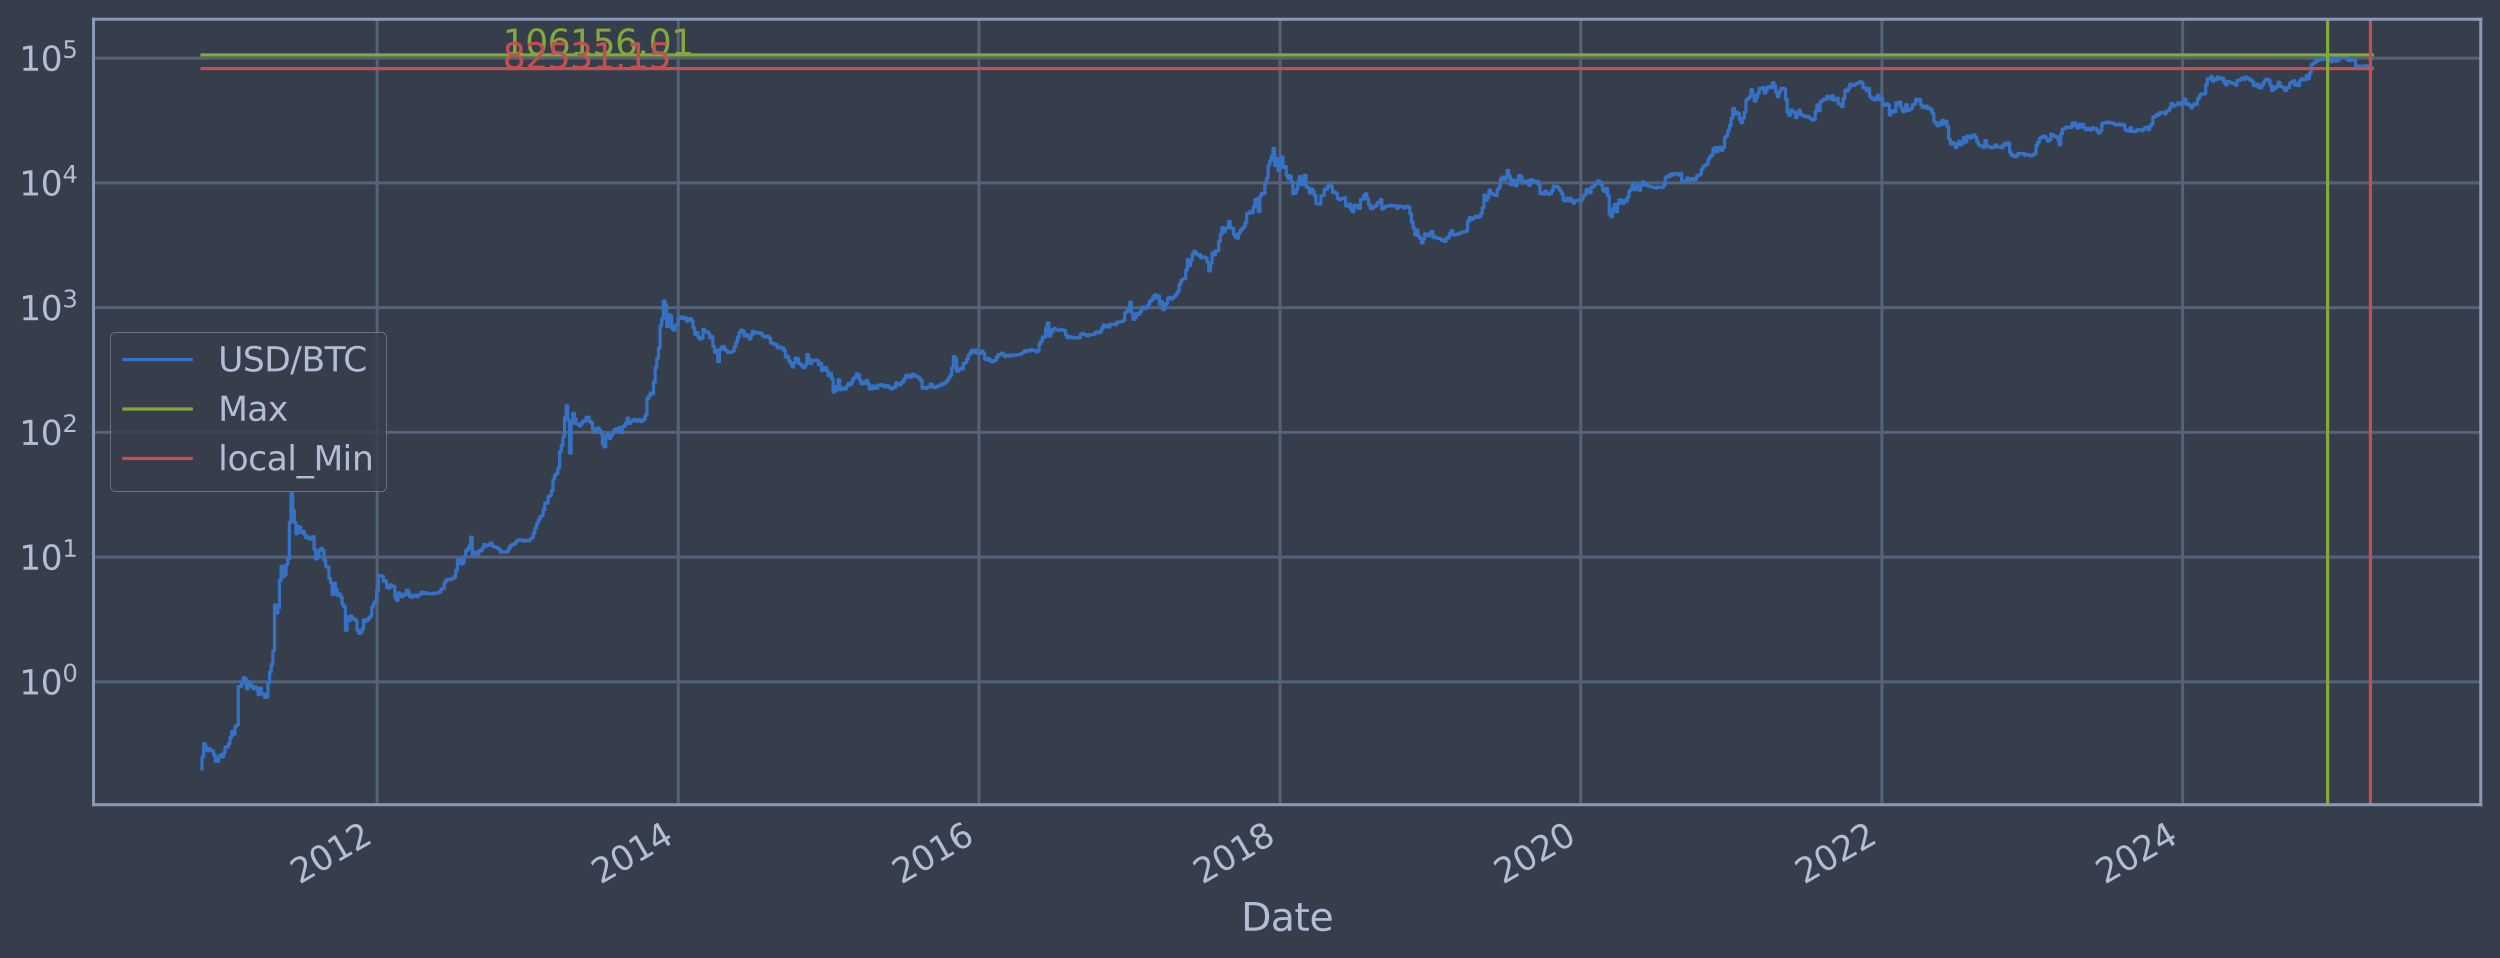 <?xml version="1.0" encoding="utf-8" standalone="no"?>
<!DOCTYPE svg PUBLIC "-//W3C//DTD SVG 1.1//EN"
  "http://www.w3.org/Graphics/SVG/1.1/DTD/svg11.dtd">
<svg xmlns:xlink="http://www.w3.org/1999/xlink" width="934.976pt" height="358.291pt" viewBox="0 0 934.976 358.291" xmlns="http://www.w3.org/2000/svg" version="1.1">
 <defs>
  <style type="text/css">*{stroke-linejoin: round; stroke-linecap: butt}</style>
 </defs>
 <g id="figure_1">
  <g id="patch_1">
   <path d="M 0 358.291 
L 934.976 358.291 
L 934.976 0 
L 0 0 
z
" style="fill: #373e4b"/>
  </g>
  <g id="axes_1">
   <g id="patch_2">
    <path d="M 34.976 300.96 
L 927.776 300.96 
L 927.776 7.2 
L 34.976 7.2 
z
" style="fill: #373e4b"/>
   </g>
   <g id="matplotlib.axis_1">
    <g id="xtick_1">
     <g id="line2d_1">
      <path d="M 141.033 300.96 
L 141.033 7.2 
" clip-path="url(#pdf1c9bbac5)" style="fill: none; stroke: #546379; stroke-width: 1.12; stroke-linecap: square"/>
     </g>
     <g id="line2d_2"/>
     <g id="text_1">
      <!-- 2012 -->
      <g style="fill: #b1bed6" transform="translate(111.952 330.885) rotate(-30) scale(0.126 -0.126)">
       <defs>
        <path id="DejaVuSans-32" d="M 1228 531 
L 3431 531 
L 3431 0 
L 469 0 
L 469 531 
Q 828 903 1448 1529 
Q 2069 2156 2228 2338 
Q 2531 2678 2651 2914 
Q 2772 3150 2772 3378 
Q 2772 3750 2511 3984 
Q 2250 4219 1831 4219 
Q 1534 4219 1204 4116 
Q 875 4013 500 3803 
L 500 4441 
Q 881 4594 1212 4672 
Q 1544 4750 1819 4750 
Q 2544 4750 2975 4387 
Q 3406 4025 3406 3419 
Q 3406 3131 3298 2873 
Q 3191 2616 2906 2266 
Q 2828 2175 2409 1742 
Q 1991 1309 1228 531 
z
" transform="scale(0.016)"/>
        <path id="DejaVuSans-30" d="M 2034 4250 
Q 1547 4250 1301 3770 
Q 1056 3291 1056 2328 
Q 1056 1369 1301 889 
Q 1547 409 2034 409 
Q 2525 409 2770 889 
Q 3016 1369 3016 2328 
Q 3016 3291 2770 3770 
Q 2525 4250 2034 4250 
z
M 2034 4750 
Q 2819 4750 3233 4129 
Q 3647 3509 3647 2328 
Q 3647 1150 3233 529 
Q 2819 -91 2034 -91 
Q 1250 -91 836 529 
Q 422 1150 422 2328 
Q 422 3509 836 4129 
Q 1250 4750 2034 4750 
z
" transform="scale(0.016)"/>
        <path id="DejaVuSans-31" d="M 794 531 
L 1825 531 
L 1825 4091 
L 703 3866 
L 703 4441 
L 1819 4666 
L 2450 4666 
L 2450 531 
L 3481 531 
L 3481 0 
L 794 0 
L 794 531 
z
" transform="scale(0.016)"/>
       </defs>
       <use xlink:href="#DejaVuSans-32"/>
       <use xlink:href="#DejaVuSans-30" transform="translate(63.623 0)"/>
       <use xlink:href="#DejaVuSans-31" transform="translate(127.246 0)"/>
       <use xlink:href="#DejaVuSans-32" transform="translate(190.869 0)"/>
      </g>
     </g>
    </g>
    <g id="xtick_2">
     <g id="line2d_3">
      <path d="M 253.651 300.96 
L 253.651 7.2 
" clip-path="url(#pdf1c9bbac5)" style="fill: none; stroke: #546379; stroke-width: 1.12; stroke-linecap: square"/>
     </g>
     <g id="line2d_4"/>
     <g id="text_2">
      <!-- 2014 -->
      <g style="fill: #b1bed6" transform="translate(224.57 330.885) rotate(-30) scale(0.126 -0.126)">
       <defs>
        <path id="DejaVuSans-34" d="M 2419 4116 
L 825 1625 
L 2419 1625 
L 2419 4116 
z
M 2253 4666 
L 3047 4666 
L 3047 1625 
L 3713 1625 
L 3713 1100 
L 3047 1100 
L 3047 0 
L 2419 0 
L 2419 1100 
L 313 1100 
L 313 1709 
L 2253 4666 
z
" transform="scale(0.016)"/>
       </defs>
       <use xlink:href="#DejaVuSans-32"/>
       <use xlink:href="#DejaVuSans-30" transform="translate(63.623 0)"/>
       <use xlink:href="#DejaVuSans-31" transform="translate(127.246 0)"/>
       <use xlink:href="#DejaVuSans-34" transform="translate(190.869 0)"/>
      </g>
     </g>
    </g>
    <g id="xtick_3">
     <g id="line2d_5">
      <path d="M 366.114 300.96 
L 366.114 7.2 
" clip-path="url(#pdf1c9bbac5)" style="fill: none; stroke: #546379; stroke-width: 1.12; stroke-linecap: square"/>
     </g>
     <g id="line2d_6"/>
     <g id="text_3">
      <!-- 2016 -->
      <g style="fill: #b1bed6" transform="translate(337.033 330.885) rotate(-30) scale(0.126 -0.126)">
       <defs>
        <path id="DejaVuSans-36" d="M 2113 2584 
Q 1688 2584 1439 2293 
Q 1191 2003 1191 1497 
Q 1191 994 1439 701 
Q 1688 409 2113 409 
Q 2538 409 2786 701 
Q 3034 994 3034 1497 
Q 3034 2003 2786 2293 
Q 2538 2584 2113 2584 
z
M 3366 4563 
L 3366 3988 
Q 3128 4100 2886 4159 
Q 2644 4219 2406 4219 
Q 1781 4219 1451 3797 
Q 1122 3375 1075 2522 
Q 1259 2794 1537 2939 
Q 1816 3084 2150 3084 
Q 2853 3084 3261 2657 
Q 3669 2231 3669 1497 
Q 3669 778 3244 343 
Q 2819 -91 2113 -91 
Q 1303 -91 875 529 
Q 447 1150 447 2328 
Q 447 3434 972 4092 
Q 1497 4750 2381 4750 
Q 2619 4750 2861 4703 
Q 3103 4656 3366 4563 
z
" transform="scale(0.016)"/>
       </defs>
       <use xlink:href="#DejaVuSans-32"/>
       <use xlink:href="#DejaVuSans-30" transform="translate(63.623 0)"/>
       <use xlink:href="#DejaVuSans-31" transform="translate(127.246 0)"/>
       <use xlink:href="#DejaVuSans-36" transform="translate(190.869 0)"/>
      </g>
     </g>
    </g>
    <g id="xtick_4">
     <g id="line2d_7">
      <path d="M 478.732 300.96 
L 478.732 7.2 
" clip-path="url(#pdf1c9bbac5)" style="fill: none; stroke: #546379; stroke-width: 1.12; stroke-linecap: square"/>
     </g>
     <g id="line2d_8"/>
     <g id="text_4">
      <!-- 2018 -->
      <g style="fill: #b1bed6" transform="translate(449.651 330.885) rotate(-30) scale(0.126 -0.126)">
       <defs>
        <path id="DejaVuSans-38" d="M 2034 2216 
Q 1584 2216 1326 1975 
Q 1069 1734 1069 1313 
Q 1069 891 1326 650 
Q 1584 409 2034 409 
Q 2484 409 2743 651 
Q 3003 894 3003 1313 
Q 3003 1734 2745 1975 
Q 2488 2216 2034 2216 
z
M 1403 2484 
Q 997 2584 770 2862 
Q 544 3141 544 3541 
Q 544 4100 942 4425 
Q 1341 4750 2034 4750 
Q 2731 4750 3128 4425 
Q 3525 4100 3525 3541 
Q 3525 3141 3298 2862 
Q 3072 2584 2669 2484 
Q 3125 2378 3379 2068 
Q 3634 1759 3634 1313 
Q 3634 634 3220 271 
Q 2806 -91 2034 -91 
Q 1263 -91 848 271 
Q 434 634 434 1313 
Q 434 1759 690 2068 
Q 947 2378 1403 2484 
z
M 1172 3481 
Q 1172 3119 1398 2916 
Q 1625 2713 2034 2713 
Q 2441 2713 2670 2916 
Q 2900 3119 2900 3481 
Q 2900 3844 2670 4047 
Q 2441 4250 2034 4250 
Q 1625 4250 1398 4047 
Q 1172 3844 1172 3481 
z
" transform="scale(0.016)"/>
       </defs>
       <use xlink:href="#DejaVuSans-32"/>
       <use xlink:href="#DejaVuSans-30" transform="translate(63.623 0)"/>
       <use xlink:href="#DejaVuSans-31" transform="translate(127.246 0)"/>
       <use xlink:href="#DejaVuSans-38" transform="translate(190.869 0)"/>
      </g>
     </g>
    </g>
    <g id="xtick_5">
     <g id="line2d_9">
      <path d="M 591.195 300.96 
L 591.195 7.2 
" clip-path="url(#pdf1c9bbac5)" style="fill: none; stroke: #546379; stroke-width: 1.12; stroke-linecap: square"/>
     </g>
     <g id="line2d_10"/>
     <g id="text_5">
      <!-- 2020 -->
      <g style="fill: #b1bed6" transform="translate(562.114 330.885) rotate(-30) scale(0.126 -0.126)">
       <use xlink:href="#DejaVuSans-32"/>
       <use xlink:href="#DejaVuSans-30" transform="translate(63.623 0)"/>
       <use xlink:href="#DejaVuSans-32" transform="translate(127.246 0)"/>
       <use xlink:href="#DejaVuSans-30" transform="translate(190.869 0)"/>
      </g>
     </g>
    </g>
    <g id="xtick_6">
     <g id="line2d_11">
      <path d="M 703.813 300.96 
L 703.813 7.2 
" clip-path="url(#pdf1c9bbac5)" style="fill: none; stroke: #546379; stroke-width: 1.12; stroke-linecap: square"/>
     </g>
     <g id="line2d_12"/>
     <g id="text_6">
      <!-- 2022 -->
      <g style="fill: #b1bed6" transform="translate(674.732 330.885) rotate(-30) scale(0.126 -0.126)">
       <use xlink:href="#DejaVuSans-32"/>
       <use xlink:href="#DejaVuSans-30" transform="translate(63.623 0)"/>
       <use xlink:href="#DejaVuSans-32" transform="translate(127.246 0)"/>
       <use xlink:href="#DejaVuSans-32" transform="translate(190.869 0)"/>
      </g>
     </g>
    </g>
    <g id="xtick_7">
     <g id="line2d_13">
      <path d="M 816.276 300.96 
L 816.276 7.2 
" clip-path="url(#pdf1c9bbac5)" style="fill: none; stroke: #546379; stroke-width: 1.12; stroke-linecap: square"/>
     </g>
     <g id="line2d_14"/>
     <g id="text_7">
      <!-- 2024 -->
      <g style="fill: #b1bed6" transform="translate(787.195 330.885) rotate(-30) scale(0.126 -0.126)">
       <use xlink:href="#DejaVuSans-32"/>
       <use xlink:href="#DejaVuSans-30" transform="translate(63.623 0)"/>
       <use xlink:href="#DejaVuSans-32" transform="translate(127.246 0)"/>
       <use xlink:href="#DejaVuSans-34" transform="translate(190.869 0)"/>
      </g>
     </g>
    </g>
    <g id="text_8">
     <!-- Date -->
     <g style="fill: #b1bed6" transform="translate(464.167 348.096) scale(0.144 -0.144)">
      <defs>
       <path id="DejaVuSans-44" d="M 1259 4147 
L 1259 519 
L 2022 519 
Q 2988 519 3436 956 
Q 3884 1394 3884 2338 
Q 3884 3275 3436 3711 
Q 2988 4147 2022 4147 
L 1259 4147 
z
M 628 4666 
L 1925 4666 
Q 3281 4666 3915 4102 
Q 4550 3538 4550 2338 
Q 4550 1131 3912 565 
Q 3275 0 1925 0 
L 628 0 
L 628 4666 
z
" transform="scale(0.016)"/>
       <path id="DejaVuSans-61" d="M 2194 1759 
Q 1497 1759 1228 1600 
Q 959 1441 959 1056 
Q 959 750 1161 570 
Q 1363 391 1709 391 
Q 2188 391 2477 730 
Q 2766 1069 2766 1631 
L 2766 1759 
L 2194 1759 
z
M 3341 1997 
L 3341 0 
L 2766 0 
L 2766 531 
Q 2569 213 2275 61 
Q 1981 -91 1556 -91 
Q 1019 -91 701 211 
Q 384 513 384 1019 
Q 384 1609 779 1909 
Q 1175 2209 1959 2209 
L 2766 2209 
L 2766 2266 
Q 2766 2663 2505 2880 
Q 2244 3097 1772 3097 
Q 1472 3097 1187 3025 
Q 903 2953 641 2809 
L 641 3341 
Q 956 3463 1253 3523 
Q 1550 3584 1831 3584 
Q 2591 3584 2966 3190 
Q 3341 2797 3341 1997 
z
" transform="scale(0.016)"/>
       <path id="DejaVuSans-74" d="M 1172 4494 
L 1172 3500 
L 2356 3500 
L 2356 3053 
L 1172 3053 
L 1172 1153 
Q 1172 725 1289 603 
Q 1406 481 1766 481 
L 2356 481 
L 2356 0 
L 1766 0 
Q 1100 0 847 248 
Q 594 497 594 1153 
L 594 3053 
L 172 3053 
L 172 3500 
L 594 3500 
L 594 4494 
L 1172 4494 
z
" transform="scale(0.016)"/>
       <path id="DejaVuSans-65" d="M 3597 1894 
L 3597 1613 
L 953 1613 
Q 991 1019 1311 708 
Q 1631 397 2203 397 
Q 2534 397 2845 478 
Q 3156 559 3463 722 
L 3463 178 
Q 3153 47 2828 -22 
Q 2503 -91 2169 -91 
Q 1331 -91 842 396 
Q 353 884 353 1716 
Q 353 2575 817 3079 
Q 1281 3584 2069 3584 
Q 2775 3584 3186 3129 
Q 3597 2675 3597 1894 
z
M 3022 2063 
Q 3016 2534 2758 2815 
Q 2500 3097 2075 3097 
Q 1594 3097 1305 2825 
Q 1016 2553 972 2059 
L 3022 2063 
z
" transform="scale(0.016)"/>
      </defs>
      <use xlink:href="#DejaVuSans-44"/>
      <use xlink:href="#DejaVuSans-61" transform="translate(77.002 0)"/>
      <use xlink:href="#DejaVuSans-74" transform="translate(138.281 0)"/>
      <use xlink:href="#DejaVuSans-65" transform="translate(177.49 0)"/>
     </g>
    </g>
   </g>
   <g id="matplotlib.axis_2">
    <g id="ytick_1">
     <g id="line2d_15">
      <path d="M 34.976 255.002 
L 927.776 255.002 
" clip-path="url(#pdf1c9bbac5)" style="fill: none; stroke: #546379; stroke-width: 1.12; stroke-linecap: square"/>
     </g>
     <g id="line2d_16"/>
     <g id="text_9">
      <!-- $\mathdefault{10^{0}}$ -->
      <g style="fill: #b1bed6" transform="translate(7.2 259.789) scale(0.126 -0.126)">
       <use xlink:href="#DejaVuSans-31" transform="translate(0 0.766)"/>
       <use xlink:href="#DejaVuSans-30" transform="translate(63.623 0.766)"/>
       <use xlink:href="#DejaVuSans-30" transform="translate(128.203 39.047) scale(0.7)"/>
      </g>
     </g>
    </g>
    <g id="ytick_2">
     <g id="line2d_17">
      <path d="M 34.976 208.354 
L 927.776 208.354 
" clip-path="url(#pdf1c9bbac5)" style="fill: none; stroke: #546379; stroke-width: 1.12; stroke-linecap: square"/>
     </g>
     <g id="line2d_18"/>
     <g id="text_10">
      <!-- $\mathdefault{10^{1}}$ -->
      <g style="fill: #b1bed6" transform="translate(7.2 213.141) scale(0.126 -0.126)">
       <use xlink:href="#DejaVuSans-31" transform="translate(0 0.684)"/>
       <use xlink:href="#DejaVuSans-30" transform="translate(63.623 0.684)"/>
       <use xlink:href="#DejaVuSans-31" transform="translate(128.203 38.966) scale(0.7)"/>
      </g>
     </g>
    </g>
    <g id="ytick_3">
     <g id="line2d_19">
      <path d="M 34.976 161.706 
L 927.776 161.706 
" clip-path="url(#pdf1c9bbac5)" style="fill: none; stroke: #546379; stroke-width: 1.12; stroke-linecap: square"/>
     </g>
     <g id="line2d_20"/>
     <g id="text_11">
      <!-- $\mathdefault{10^{2}}$ -->
      <g style="fill: #b1bed6" transform="translate(7.2 166.493) scale(0.126 -0.126)">
       <use xlink:href="#DejaVuSans-31" transform="translate(0 0.766)"/>
       <use xlink:href="#DejaVuSans-30" transform="translate(63.623 0.766)"/>
       <use xlink:href="#DejaVuSans-32" transform="translate(128.203 39.047) scale(0.7)"/>
      </g>
     </g>
    </g>
    <g id="ytick_4">
     <g id="line2d_21">
      <path d="M 34.976 115.059 
L 927.776 115.059 
" clip-path="url(#pdf1c9bbac5)" style="fill: none; stroke: #546379; stroke-width: 1.12; stroke-linecap: square"/>
     </g>
     <g id="line2d_22"/>
     <g id="text_12">
      <!-- $\mathdefault{10^{3}}$ -->
      <g style="fill: #b1bed6" transform="translate(7.2 119.846) scale(0.126 -0.126)">
       <defs>
        <path id="DejaVuSans-33" d="M 2597 2516 
Q 3050 2419 3304 2112 
Q 3559 1806 3559 1356 
Q 3559 666 3084 287 
Q 2609 -91 1734 -91 
Q 1441 -91 1130 -33 
Q 819 25 488 141 
L 488 750 
Q 750 597 1062 519 
Q 1375 441 1716 441 
Q 2309 441 2620 675 
Q 2931 909 2931 1356 
Q 2931 1769 2642 2001 
Q 2353 2234 1838 2234 
L 1294 2234 
L 1294 2753 
L 1863 2753 
Q 2328 2753 2575 2939 
Q 2822 3125 2822 3475 
Q 2822 3834 2567 4026 
Q 2313 4219 1838 4219 
Q 1578 4219 1281 4162 
Q 984 4106 628 3988 
L 628 4550 
Q 988 4650 1302 4700 
Q 1616 4750 1894 4750 
Q 2613 4750 3031 4423 
Q 3450 4097 3450 3541 
Q 3450 3153 3228 2886 
Q 3006 2619 2597 2516 
z
" transform="scale(0.016)"/>
       </defs>
       <use xlink:href="#DejaVuSans-31" transform="translate(0 0.766)"/>
       <use xlink:href="#DejaVuSans-30" transform="translate(63.623 0.766)"/>
       <use xlink:href="#DejaVuSans-33" transform="translate(128.203 39.047) scale(0.7)"/>
      </g>
     </g>
    </g>
    <g id="ytick_5">
     <g id="line2d_23">
      <path d="M 34.976 68.411 
L 927.776 68.411 
" clip-path="url(#pdf1c9bbac5)" style="fill: none; stroke: #546379; stroke-width: 1.12; stroke-linecap: square"/>
     </g>
     <g id="line2d_24"/>
     <g id="text_13">
      <!-- $\mathdefault{10^{4}}$ -->
      <g style="fill: #b1bed6" transform="translate(7.2 73.198) scale(0.126 -0.126)">
       <use xlink:href="#DejaVuSans-31" transform="translate(0 0.684)"/>
       <use xlink:href="#DejaVuSans-30" transform="translate(63.623 0.684)"/>
       <use xlink:href="#DejaVuSans-34" transform="translate(128.203 38.966) scale(0.7)"/>
      </g>
     </g>
    </g>
    <g id="ytick_6">
     <g id="line2d_25">
      <path d="M 34.976 21.763 
L 927.776 21.763 
" clip-path="url(#pdf1c9bbac5)" style="fill: none; stroke: #546379; stroke-width: 1.12; stroke-linecap: square"/>
     </g>
     <g id="line2d_26"/>
     <g id="text_14">
      <!-- $\mathdefault{10^{5}}$ -->
      <g style="fill: #b1bed6" transform="translate(7.2 26.55) scale(0.126 -0.126)">
       <defs>
        <path id="DejaVuSans-35" d="M 691 4666 
L 3169 4666 
L 3169 4134 
L 1269 4134 
L 1269 2991 
Q 1406 3038 1543 3061 
Q 1681 3084 1819 3084 
Q 2600 3084 3056 2656 
Q 3513 2228 3513 1497 
Q 3513 744 3044 326 
Q 2575 -91 1722 -91 
Q 1428 -91 1123 -41 
Q 819 9 494 109 
L 494 744 
Q 775 591 1075 516 
Q 1375 441 1709 441 
Q 2250 441 2565 725 
Q 2881 1009 2881 1497 
Q 2881 1984 2565 2268 
Q 2250 2553 1709 2553 
Q 1456 2553 1204 2497 
Q 953 2441 691 2322 
L 691 4666 
z
" transform="scale(0.016)"/>
       </defs>
       <use xlink:href="#DejaVuSans-31" transform="translate(0 0.684)"/>
       <use xlink:href="#DejaVuSans-30" transform="translate(63.623 0.684)"/>
       <use xlink:href="#DejaVuSans-35" transform="translate(128.203 38.966) scale(0.7)"/>
      </g>
     </g>
    </g>
    <g id="ytick_7">
     <g id="line2d_27"/>
    </g>
    <g id="ytick_8">
     <g id="line2d_28"/>
    </g>
    <g id="ytick_9">
     <g id="line2d_29"/>
    </g>
    <g id="ytick_10">
     <g id="line2d_30"/>
    </g>
    <g id="ytick_11">
     <g id="line2d_31"/>
    </g>
    <g id="ytick_12">
     <g id="line2d_32"/>
    </g>
    <g id="ytick_13">
     <g id="line2d_33"/>
    </g>
    <g id="ytick_14">
     <g id="line2d_34"/>
    </g>
    <g id="ytick_15">
     <g id="line2d_35"/>
    </g>
    <g id="ytick_16">
     <g id="line2d_36"/>
    </g>
    <g id="ytick_17">
     <g id="line2d_37"/>
    </g>
    <g id="ytick_18">
     <g id="line2d_38"/>
    </g>
    <g id="ytick_19">
     <g id="line2d_39"/>
    </g>
    <g id="ytick_20">
     <g id="line2d_40"/>
    </g>
    <g id="ytick_21">
     <g id="line2d_41"/>
    </g>
    <g id="ytick_22">
     <g id="line2d_42"/>
    </g>
    <g id="ytick_23">
     <g id="line2d_43"/>
    </g>
    <g id="ytick_24">
     <g id="line2d_44"/>
    </g>
    <g id="ytick_25">
     <g id="line2d_45"/>
    </g>
    <g id="ytick_26">
     <g id="line2d_46"/>
    </g>
    <g id="ytick_27">
     <g id="line2d_47"/>
    </g>
    <g id="ytick_28">
     <g id="line2d_48"/>
    </g>
    <g id="ytick_29">
     <g id="line2d_49"/>
    </g>
    <g id="ytick_30">
     <g id="line2d_50"/>
    </g>
    <g id="ytick_31">
     <g id="line2d_51"/>
    </g>
    <g id="ytick_32">
     <g id="line2d_52"/>
    </g>
    <g id="ytick_33">
     <g id="line2d_53"/>
    </g>
    <g id="ytick_34">
     <g id="line2d_54"/>
    </g>
    <g id="ytick_35">
     <g id="line2d_55"/>
    </g>
    <g id="ytick_36">
     <g id="line2d_56"/>
    </g>
    <g id="ytick_37">
     <g id="line2d_57"/>
    </g>
    <g id="ytick_38">
     <g id="line2d_58"/>
    </g>
    <g id="ytick_39">
     <g id="line2d_59"/>
    </g>
    <g id="ytick_40">
     <g id="line2d_60"/>
    </g>
    <g id="ytick_41">
     <g id="line2d_61"/>
    </g>
    <g id="ytick_42">
     <g id="line2d_62"/>
    </g>
    <g id="ytick_43">
     <g id="line2d_63"/>
    </g>
    <g id="ytick_44">
     <g id="line2d_64"/>
    </g>
    <g id="ytick_45">
     <g id="line2d_65"/>
    </g>
    <g id="ytick_46">
     <g id="line2d_66"/>
    </g>
    <g id="ytick_47">
     <g id="line2d_67"/>
    </g>
    <g id="ytick_48">
     <g id="line2d_68"/>
    </g>
    <g id="ytick_49">
     <g id="line2d_69"/>
    </g>
    <g id="ytick_50">
     <g id="line2d_70"/>
    </g>
    <g id="ytick_51">
     <g id="line2d_71"/>
    </g>
    <g id="ytick_52">
     <g id="line2d_72"/>
    </g>
    <g id="ytick_53">
     <g id="line2d_73"/>
    </g>
    <g id="ytick_54">
     <g id="line2d_74"/>
    </g>
    <g id="ytick_55">
     <g id="line2d_75"/>
    </g>
   </g>
   <g id="line2d_76">
    <path d="M 75.558 287.607 
L 75.558 283.087 
L 76.174 283.087 
L 76.174 278.086 
L 76.79 278.086 
L 76.79 279.393 
L 77.407 279.393 
L 77.407 280.791 
L 78.023 280.791 
L 78.023 280.08 
L 78.639 280.08 
L 78.639 280.791 
L 79.871 280.791 
L 79.871 282.292 
L 80.488 282.292 
L 80.488 284.776 
L 81.72 284.776 
L 81.72 283.087 
L 82.336 283.087 
L 82.336 282.292 
L 82.953 282.292 
L 82.953 283.087 
L 83.569 283.087 
L 83.569 281.527 
L 84.185 281.527 
L 84.185 279.393 
L 85.418 279.393 
L 85.418 278.086 
L 86.034 278.086 
L 86.034 275.699 
L 86.65 275.699 
L 86.65 273.565 
L 87.266 273.565 
L 87.266 274.604 
L 87.883 274.604 
L 87.883 271.634 
L 88.499 271.634 
L 88.499 271.179 
L 89.115 271.179 
L 89.115 256.691 
L 90.348 256.691 
L 90.348 255.619 
L 90.964 255.619 
L 90.964 253.443 
L 91.58 253.443 
L 91.58 254.013 
L 92.196 254.013 
L 92.196 257.592 
L 92.812 257.592 
L 92.812 255.002 
L 93.429 255.002 
L 93.429 255.619 
L 94.045 255.619 
L 94.045 256.691 
L 94.661 256.691 
L 94.661 257.592 
L 95.277 257.592 
L 95.277 256.913 
L 95.894 256.913 
L 95.894 257.823 
L 96.51 257.823 
L 96.51 259.777 
L 97.126 259.777 
L 97.126 257.363 
L 97.742 257.363 
L 97.742 259.523 
L 98.975 259.523 
L 98.975 260.83 
L 99.591 260.83 
L 99.591 260.562 
L 100.207 260.562 
L 100.207 255.411 
L 100.824 255.411 
L 100.824 251.308 
L 101.44 251.308 
L 101.44 248.477 
L 102.056 248.477 
L 102.056 243.32 
L 102.672 243.32 
L 102.672 226.22 
L 103.289 226.22 
L 103.289 229.278 
L 103.905 229.278 
L 103.905 227.378 
L 104.521 227.378 
L 104.521 216.926 
L 105.137 216.926 
L 105.137 211.718 
L 105.753 211.718 
L 105.753 215.638 
L 106.37 215.638 
L 106.37 214.813 
L 106.986 214.813 
L 106.986 211.222 
L 107.602 211.222 
L 107.602 209.034 
L 108.218 209.034 
L 108.218 195.298 
L 108.835 195.298 
L 108.835 184.576 
L 109.451 184.576 
L 109.451 190.907 
L 110.067 190.907 
L 110.067 195.49 
L 110.683 195.49 
L 110.683 199.62 
L 111.3 199.62 
L 111.3 196.925 
L 111.916 196.925 
L 111.916 197.191 
L 112.532 197.191 
L 112.532 199.164 
L 113.148 199.164 
L 113.148 198.706 
L 113.765 198.706 
L 113.765 200.046 
L 114.381 200.046 
L 114.381 201.179 
L 114.997 201.179 
L 114.997 200.771 
L 115.613 200.771 
L 115.613 201.639 
L 116.23 201.639 
L 116.23 201.393 
L 116.846 201.393 
L 116.846 200.715 
L 117.462 200.715 
L 117.462 205.523 
L 118.078 205.523 
L 118.078 209.055 
L 118.694 209.055 
L 118.694 208.496 
L 119.311 208.496 
L 119.311 205.771 
L 119.927 205.771 
L 119.927 205.087 
L 120.543 205.087 
L 120.543 205.878 
L 121.159 205.878 
L 121.159 209.436 
L 121.776 209.436 
L 121.776 211.742 
L 122.392 211.742 
L 122.392 212.202 
L 123.008 212.202 
L 123.008 216.287 
L 123.624 216.287 
L 123.624 218.071 
L 124.241 218.071 
L 124.241 222.316 
L 124.857 222.316 
L 124.857 218.104 
L 125.473 218.104 
L 125.473 220.502 
L 126.089 220.502 
L 126.089 222.641 
L 126.706 222.641 
L 126.706 222.155 
L 127.322 222.155 
L 127.322 223.266 
L 127.938 223.266 
L 127.938 226.123 
L 128.554 226.123 
L 128.554 226.867 
L 129.171 226.867 
L 129.171 235.722 
L 129.787 235.722 
L 129.787 230.692 
L 130.403 230.692 
L 130.403 232.081 
L 131.019 232.081 
L 131.019 230.329 
L 131.635 230.329 
L 131.635 231.312 
L 132.252 231.312 
L 132.252 231.501 
L 132.868 231.501 
L 132.868 232.016 
L 133.484 232.016 
L 133.484 235.644 
L 134.1 235.644 
L 134.1 236.848 
L 134.717 236.848 
L 134.717 236.602 
L 135.333 236.602 
L 135.333 235.335 
L 135.949 235.335 
L 135.949 231.821 
L 136.565 231.821 
L 136.565 232.344 
L 137.182 232.344 
L 137.182 231.951 
L 137.798 231.951 
L 137.798 231.061 
L 138.414 231.061 
L 138.414 230.449 
L 139.03 230.449 
L 139.03 227.019 
L 139.647 227.019 
L 139.647 225.689 
L 140.263 225.689 
L 140.263 224.666 
L 140.879 224.666 
L 140.879 220.95 
L 141.495 220.95 
L 141.495 215.407 
L 142.112 215.407 
L 142.112 215.293 
L 142.728 215.293 
L 142.728 215.464 
L 143.344 215.464 
L 143.344 217.491 
L 143.96 217.491 
L 143.96 217.175 
L 144.576 217.175 
L 144.576 219.742 
L 145.193 219.742 
L 145.193 219.92 
L 145.809 219.92 
L 145.809 218.737 
L 146.425 218.737 
L 146.425 219.25 
L 147.658 219.32 
L 147.658 223.478 
L 148.274 223.478 
L 148.274 224.531 
L 148.89 224.531 
L 148.89 221.719 
L 149.506 221.719 
L 149.506 222.478 
L 150.123 222.478 
L 150.123 223.181 
L 150.739 223.181 
L 150.739 222.195 
L 151.355 222.195 
L 151.355 222.478 
L 151.971 222.478 
L 151.971 220.688 
L 152.588 220.688 
L 152.588 221.485 
L 153.204 221.485 
L 153.204 223.181 
L 153.82 223.181 
L 153.82 223.351 
L 154.436 223.351 
L 154.436 222.641 
L 155.669 222.559 
L 155.669 223.223 
L 156.285 223.223 
L 156.285 222.518 
L 157.517 222.437 
L 157.517 221.447 
L 158.134 221.447 
L 158.134 221.641 
L 158.75 221.641 
L 158.75 222.035 
L 159.366 222.035 
L 159.366 221.68 
L 159.982 221.68 
L 159.982 221.995 
L 161.215 221.995 
L 161.215 222.195 
L 161.831 222.195 
L 161.831 221.876 
L 163.68 221.798 
L 163.68 221.68 
L 164.296 221.68 
L 164.296 221.331 
L 164.912 221.331 
L 164.912 220.246 
L 166.145 220.173 
L 166.145 217.811 
L 166.761 217.811 
L 166.761 216.895 
L 167.377 216.895 
L 167.377 216.65 
L 167.994 216.65 
L 167.994 216.833 
L 168.61 216.833 
L 168.61 216.437 
L 169.226 216.437 
L 169.226 216.287 
L 169.842 216.287 
L 169.842 215.638 
L 170.458 215.638 
L 170.458 213.258 
L 171.075 213.258 
L 171.075 209.457 
L 171.691 209.457 
L 171.691 209.329 
L 172.307 209.329 
L 172.307 210.944 
L 172.923 210.944 
L 172.923 210.601 
L 173.54 210.601 
L 173.54 208.112 
L 174.156 208.112 
L 174.156 206.004 
L 174.772 206.004 
L 174.772 205.347 
L 175.388 205.347 
L 175.388 204.16 
L 176.005 204.16 
L 176.005 200.855 
L 176.621 200.855 
L 176.621 207.834 
L 177.237 207.834 
L 177.237 206.442 
L 177.853 206.442 
L 177.853 206.59 
L 178.47 206.59 
L 178.47 207.327 
L 179.086 207.327 
L 179.086 205.932 
L 180.318 205.986 
L 180.318 204.932 
L 180.935 204.932 
L 180.935 203.624 
L 181.551 203.624 
L 181.551 204.193 
L 182.167 204.193 
L 182.167 203.898 
L 182.783 203.898 
L 182.783 203.704 
L 183.399 203.704 
L 183.399 203.086 
L 184.016 203.086 
L 184.016 204.16 
L 184.632 204.16 
L 184.632 204.492 
L 185.248 204.492 
L 185.248 204.694 
L 185.864 204.694 
L 185.864 205.001 
L 186.481 205.001 
L 186.481 205.417 
L 187.097 205.417 
L 187.097 206.553 
L 187.713 206.553 
L 187.713 206.313 
L 188.329 206.313 
L 188.329 206.479 
L 189.562 206.516 
L 189.562 206.295 
L 190.178 206.295 
L 190.178 204.967 
L 190.794 204.967 
L 190.794 204.127 
L 191.411 204.127 
L 191.411 203.64 
L 192.643 203.576 
L 192.643 202.899 
L 193.259 202.899 
L 193.259 202.199 
L 193.876 202.199 
L 193.876 201.829 
L 194.492 201.829 
L 194.492 202.08 
L 195.724 201.976 
L 195.724 202.349 
L 196.341 202.349 
L 196.341 202.05 
L 196.957 202.05 
L 196.957 202.244 
L 198.189 202.214 
L 198.189 201.552 
L 198.805 201.552 
L 198.805 201.094 
L 199.422 201.094 
L 199.422 199.436 
L 200.038 199.436 
L 200.038 197.45 
L 200.654 197.45 
L 200.654 195.847 
L 201.27 195.847 
L 201.27 194.536 
L 201.887 194.536 
L 201.887 193.323 
L 202.503 193.323 
L 202.503 192.818 
L 203.119 192.818 
L 203.119 190.643 
L 203.735 190.643 
L 203.735 188.082 
L 204.352 188.082 
L 204.352 188.247 
L 204.968 188.247 
L 204.968 185.749 
L 205.584 185.749 
L 205.584 185.303 
L 206.2 185.303 
L 206.2 183.413 
L 206.817 183.413 
L 206.817 179.281 
L 207.433 179.281 
L 207.433 177.615 
L 208.049 177.615 
L 208.049 177.063 
L 208.665 177.063 
L 208.665 174.907 
L 209.282 174.907 
L 209.282 168.86 
L 209.898 168.86 
L 209.898 166.536 
L 210.514 166.536 
L 210.514 163.286 
L 211.13 163.286 
L 211.13 156.236 
L 211.746 156.236 
L 211.746 151.771 
L 212.363 151.771 
L 212.363 157.202 
L 212.979 157.202 
L 212.979 169.49 
L 213.595 169.49 
L 213.595 158.196 
L 214.211 158.196 
L 214.211 154.531 
L 214.828 154.531 
L 214.828 156.626 
L 215.444 156.626 
L 215.444 158.526 
L 216.06 158.526 
L 216.06 158.703 
L 216.676 158.703 
L 216.676 159.286 
L 217.293 159.286 
L 217.293 158.355 
L 217.909 158.355 
L 217.909 157.46 
L 219.141 157.562 
L 219.141 156.083 
L 220.374 156.036 
L 220.374 157.608 
L 220.99 157.608 
L 220.99 158.187 
L 221.606 158.187 
L 221.606 160.507 
L 222.223 160.507 
L 222.223 161.71 
L 222.839 161.71 
L 222.839 160.262 
L 223.455 160.262 
L 223.455 160.082 
L 224.071 160.082 
L 224.071 160.912 
L 224.687 160.912 
L 224.687 162.271 
L 225.304 162.271 
L 225.304 166.217 
L 225.92 166.217 
L 225.92 167.136 
L 226.536 167.136 
L 226.536 162.962 
L 227.152 162.962 
L 227.152 162.313 
L 227.769 162.313 
L 227.769 163.979 
L 228.385 163.979 
L 228.385 162.85 
L 229.001 162.85 
L 229.001 161.971 
L 229.617 161.971 
L 229.617 160.791 
L 230.234 160.791 
L 230.234 160.389 
L 230.85 160.389 
L 230.85 161.147 
L 231.466 161.147 
L 231.466 159.896 
L 232.082 159.896 
L 232.082 161.765 
L 232.699 161.765 
L 232.699 159.696 
L 233.315 159.696 
L 233.315 159.18 
L 233.931 159.18 
L 233.931 158.268 
L 234.547 158.268 
L 234.547 156.377 
L 235.164 156.377 
L 235.164 158.42 
L 235.78 158.42 
L 235.78 157.675 
L 236.396 157.675 
L 236.396 157.34 
L 237.012 157.34 
L 237.012 156.845 
L 237.628 156.845 
L 237.628 157.524 
L 238.245 157.524 
L 238.245 157.242 
L 238.861 157.242 
L 238.861 156.984 
L 239.477 156.984 
L 239.477 157.688 
L 240.093 157.688 
L 240.093 157.329 
L 240.71 157.329 
L 240.71 156.77 
L 241.326 156.77 
L 241.326 155.153 
L 241.942 155.153 
L 241.942 149.121 
L 242.558 149.121 
L 242.558 148.143 
L 243.175 148.143 
L 243.175 146.977 
L 243.791 146.977 
L 243.791 147.362 
L 244.407 147.362 
L 244.407 142.934 
L 245.023 142.934 
L 245.023 137.519 
L 245.64 137.519 
L 245.64 133.979 
L 246.256 133.979 
L 246.256 130.14 
L 246.872 130.14 
L 246.872 121.805 
L 247.488 121.805 
L 247.488 119.214 
L 248.105 119.214 
L 248.105 112.512 
L 248.721 112.512 
L 248.721 114.066 
L 249.337 114.066 
L 249.337 122.114 
L 249.953 122.114 
L 249.953 117.72 
L 250.569 117.72 
L 250.569 118.044 
L 251.186 118.044 
L 251.186 122.714 
L 251.802 122.714 
L 251.802 123.477 
L 252.418 123.477 
L 252.418 121.602 
L 253.034 121.602 
L 253.034 121.379 
L 253.651 121.379 
L 253.651 118.864 
L 254.267 118.864 
L 254.267 118.998 
L 254.883 118.998 
L 254.883 118.494 
L 255.499 118.494 
L 255.499 119.149 
L 256.116 119.149 
L 256.116 118.887 
L 256.732 118.887 
L 256.732 120.092 
L 257.348 120.092 
L 257.348 119.947 
L 257.964 119.947 
L 257.964 119.151 
L 258.581 119.151 
L 258.581 120.066 
L 259.197 120.066 
L 259.197 122.653 
L 259.813 122.653 
L 259.813 125.072 
L 260.429 125.072 
L 260.429 124.42 
L 261.046 124.42 
L 261.046 126.112 
L 261.662 126.112 
L 261.662 126.822 
L 262.278 126.822 
L 262.278 126.536 
L 262.894 126.536 
L 262.894 123.151 
L 263.51 123.151 
L 263.51 124.103 
L 264.743 124.068 
L 264.743 124.59 
L 265.359 124.59 
L 265.359 126.344 
L 265.975 126.344 
L 265.975 125.893 
L 266.592 125.893 
L 266.592 129.51 
L 267.208 129.51 
L 267.208 131.731 
L 267.824 131.731 
L 267.824 130.878 
L 268.44 130.878 
L 268.44 135.256 
L 269.057 135.256 
L 269.057 130.806 
L 269.673 130.806 
L 269.673 129.839 
L 270.289 129.839 
L 270.289 129.571 
L 270.905 129.571 
L 270.905 130.725 
L 271.522 130.725 
L 271.522 131.144 
L 272.138 131.144 
L 272.138 131.841 
L 273.37 131.801 
L 273.37 131.578 
L 273.987 131.578 
L 273.987 131.275 
L 274.603 131.275 
L 274.603 129.588 
L 275.219 129.588 
L 275.219 128.001 
L 275.835 128.001 
L 275.835 126.059 
L 276.451 126.059 
L 276.451 124.396 
L 277.068 124.396 
L 277.068 123.431 
L 277.684 123.431 
L 277.684 123.823 
L 278.3 123.823 
L 278.3 125.695 
L 278.916 125.695 
L 278.916 125.139 
L 279.533 125.139 
L 279.533 125.715 
L 280.149 125.715 
L 280.149 126.778 
L 280.765 126.778 
L 280.765 125.408 
L 281.381 125.408 
L 281.381 123.931 
L 281.998 123.931 
L 281.998 124.601 
L 282.614 124.601 
L 282.614 124.291 
L 283.23 124.291 
L 283.23 124.61 
L 283.846 124.61 
L 283.846 124.419 
L 284.463 124.419 
L 284.463 124.729 
L 285.079 124.729 
L 285.079 125.622 
L 285.695 125.622 
L 285.695 126.023 
L 286.311 126.023 
L 286.311 125.799 
L 287.544 125.783 
L 287.544 126.482 
L 288.16 126.482 
L 288.16 128.156 
L 288.776 128.156 
L 288.776 128.352 
L 289.392 128.352 
L 289.392 128.778 
L 290.625 128.835 
L 290.625 130.082 
L 291.241 130.082 
L 291.241 129.68 
L 291.857 129.68 
L 291.857 130.211 
L 292.474 130.211 
L 292.474 130.058 
L 293.09 130.058 
L 293.09 131.061 
L 293.706 131.061 
L 293.706 133.563 
L 294.322 133.563 
L 294.322 133.112 
L 294.939 133.112 
L 294.939 134.99 
L 295.555 134.99 
L 295.555 135.818 
L 296.171 135.818 
L 296.171 137.271 
L 296.787 137.271 
L 296.787 135.647 
L 297.404 135.647 
L 297.404 133.885 
L 298.02 133.885 
L 298.02 134.164 
L 298.636 134.164 
L 298.636 135.914 
L 299.252 135.914 
L 299.252 136.275 
L 299.869 136.275 
L 299.869 137.046 
L 300.485 137.046 
L 300.485 137.505 
L 301.101 137.505 
L 301.101 136.505 
L 301.717 136.505 
L 301.717 132.624 
L 302.333 132.624 
L 302.333 134.141 
L 302.95 134.141 
L 302.95 135.956 
L 303.566 135.956 
L 303.566 134.952 
L 304.182 134.952 
L 304.182 134.822 
L 304.798 134.822 
L 304.798 134.681 
L 305.415 134.681 
L 305.415 134.926 
L 306.031 134.926 
L 306.031 136.397 
L 306.647 136.397 
L 306.647 135.88 
L 307.263 135.88 
L 307.263 138.638 
L 307.88 138.638 
L 307.88 137.398 
L 308.496 137.398 
L 308.496 137.522 
L 309.112 137.522 
L 309.112 138.72 
L 309.728 138.72 
L 309.728 140.482 
L 310.345 140.482 
L 310.345 139.586 
L 310.961 139.586 
L 310.961 141.608 
L 311.577 141.608 
L 311.577 146.655 
L 312.193 146.655 
L 312.193 146.104 
L 312.81 146.104 
L 312.81 144.508 
L 313.426 144.508 
L 313.426 142.076 
L 314.042 142.076 
L 314.042 145.802 
L 314.658 145.802 
L 314.658 145.124 
L 315.274 145.124 
L 315.274 145.374 
L 315.891 145.374 
L 315.891 145.52 
L 316.507 145.52 
L 316.507 144.44 
L 317.123 144.44 
L 317.123 143.488 
L 317.739 143.488 
L 317.739 143.975 
L 318.356 143.975 
L 318.356 142.862 
L 318.972 142.862 
L 318.972 141.58 
L 319.588 141.58 
L 319.588 141.212 
L 320.204 141.212 
L 320.204 139.797 
L 320.821 139.797 
L 320.821 140.187 
L 321.437 140.187 
L 321.437 142.186 
L 322.053 142.186 
L 322.053 143.553 
L 322.669 143.553 
L 322.669 142.905 
L 323.286 142.905 
L 323.286 143.43 
L 323.902 143.43 
L 323.902 142.308 
L 324.518 142.308 
L 324.518 143.719 
L 325.134 143.719 
L 325.134 145.458 
L 326.367 145.491 
L 326.367 144.324 
L 326.983 144.324 
L 326.983 145.162 
L 328.215 145.222 
L 328.215 144.015 
L 328.832 144.015 
L 328.832 144.211 
L 329.448 144.211 
L 329.448 143.89 
L 330.064 143.89 
L 330.064 144.194 
L 330.68 144.194 
L 330.68 144.71 
L 331.297 144.71 
L 331.297 144.16 
L 331.913 144.16 
L 331.913 144.37 
L 332.529 144.37 
L 332.529 144.979 
L 333.145 144.979 
L 333.145 145.47 
L 333.762 145.47 
L 333.762 145.04 
L 334.378 145.04 
L 334.378 144.868 
L 334.994 144.868 
L 334.994 143.145 
L 335.61 143.145 
L 335.61 143.573 
L 336.227 143.573 
L 336.227 143.953 
L 336.843 143.953 
L 336.843 143.26 
L 337.459 143.26 
L 337.459 142.768 
L 338.075 142.768 
L 338.075 141.695 
L 338.692 141.695 
L 338.692 140.495 
L 339.308 140.495 
L 339.308 140.282 
L 339.924 140.282 
L 339.924 141.085 
L 341.156 140.995 
L 341.156 139.94 
L 341.773 139.94 
L 341.773 140.245 
L 342.389 140.245 
L 342.389 140.767 
L 343.005 140.767 
L 343.005 140.897 
L 343.621 140.897 
L 343.621 141.511 
L 344.238 141.511 
L 344.238 142.238 
L 344.854 142.238 
L 344.854 145.166 
L 345.47 145.166 
L 345.47 144.997 
L 346.086 144.997 
L 346.086 145.268 
L 346.703 145.268 
L 346.703 144.811 
L 347.935 144.768 
L 347.935 143.618 
L 348.551 143.618 
L 348.551 144.42 
L 349.168 144.42 
L 349.168 144.98 
L 349.784 144.98 
L 349.784 144.818 
L 350.4 144.818 
L 350.4 144.483 
L 351.016 144.483 
L 351.016 144.043 
L 351.633 144.043 
L 351.633 144.159 
L 352.249 144.159 
L 352.249 143.404 
L 353.481 143.493 
L 353.481 142.944 
L 354.097 142.944 
L 354.097 142.268 
L 354.714 142.268 
L 354.714 141.26 
L 355.33 141.26 
L 355.33 140.369 
L 355.946 140.369 
L 355.946 137.631 
L 356.562 137.631 
L 356.562 133.395 
L 357.179 133.395 
L 357.179 134.29 
L 357.795 134.29 
L 357.795 138.852 
L 358.411 138.852 
L 358.411 138.208 
L 359.027 138.208 
L 359.027 137.772 
L 359.644 137.772 
L 359.644 137.923 
L 360.26 137.923 
L 360.26 135.869 
L 360.876 135.869 
L 360.876 135.611 
L 361.492 135.611 
L 361.492 134.294 
L 362.109 134.294 
L 362.109 132.803 
L 362.725 132.803 
L 362.725 131.997 
L 363.341 131.997 
L 363.341 130.941 
L 363.957 130.941 
L 363.957 131.767 
L 364.574 131.767 
L 364.574 130.989 
L 365.19 130.989 
L 365.19 132.005 
L 366.422 132.027 
L 366.422 132.191 
L 367.038 132.191 
L 367.038 131.306 
L 367.655 131.306 
L 367.655 132.178 
L 368.271 132.178 
L 368.271 134.37 
L 368.887 134.37 
L 368.887 134.581 
L 369.503 134.581 
L 369.503 134.048 
L 370.12 134.048 
L 370.12 134.843 
L 370.736 134.843 
L 370.736 135.285 
L 371.352 135.285 
L 371.352 134.929 
L 371.968 134.929 
L 371.968 134.767 
L 372.585 134.767 
L 372.585 133.662 
L 373.201 133.662 
L 373.201 132.634 
L 374.433 132.669 
L 374.433 132.082 
L 375.05 132.082 
L 375.05 132.513 
L 375.666 132.513 
L 375.666 133.335 
L 376.282 133.335 
L 376.282 132.827 
L 377.515 132.876 
L 377.515 133.222 
L 378.131 133.222 
L 378.131 132.808 
L 379.363 132.78 
L 379.363 132.937 
L 379.979 132.937 
L 379.979 132.705 
L 381.212 132.636 
L 381.212 132.507 
L 381.828 132.507 
L 381.828 132.182 
L 382.444 132.182 
L 382.444 131.878 
L 383.061 131.878 
L 383.061 131.149 
L 383.677 131.149 
L 383.677 131.449 
L 384.293 131.449 
L 384.293 131.101 
L 384.909 131.101 
L 384.909 131.264 
L 385.526 131.264 
L 385.526 130.761 
L 386.142 130.761 
L 386.142 130.975 
L 386.758 130.975 
L 386.758 131.097 
L 387.374 131.097 
L 387.374 131.543 
L 387.991 131.543 
L 387.991 131.294 
L 388.607 131.294 
L 388.607 128.648 
L 389.223 128.648 
L 389.223 127.617 
L 389.839 127.617 
L 389.839 125.965 
L 390.456 125.965 
L 390.456 126.166 
L 391.072 126.166 
L 391.072 122.718 
L 391.688 122.718 
L 391.688 120.834 
L 392.304 120.834 
L 392.304 125.652 
L 392.92 125.652 
L 392.92 124.413 
L 393.537 124.413 
L 393.537 123.234 
L 394.153 123.234 
L 394.153 122.813 
L 394.769 122.813 
L 394.769 123.385 
L 396.618 123.436 
L 396.618 123.247 
L 397.234 123.247 
L 397.234 123.431 
L 397.85 123.431 
L 397.85 123.614 
L 398.467 123.614 
L 398.467 125.22 
L 399.083 125.22 
L 399.083 126.35 
L 399.699 126.35 
L 399.699 125.921 
L 400.932 125.978 
L 400.932 126.414 
L 401.548 126.414 
L 401.548 126.191 
L 402.78 126.243 
L 402.78 126.393 
L 404.013 126.375 
L 404.013 125.134 
L 404.629 125.134 
L 404.629 124.689 
L 405.245 124.689 
L 405.245 125.106 
L 406.478 125.162 
L 406.478 125.608 
L 407.094 125.608 
L 407.094 125.179 
L 408.943 125.166 
L 408.943 124.925 
L 409.559 124.925 
L 409.559 124.254 
L 410.175 124.254 
L 410.175 124.132 
L 410.791 124.132 
L 410.791 124.455 
L 411.408 124.455 
L 411.408 123.976 
L 412.024 123.976 
L 412.024 122.696 
L 412.64 122.696 
L 412.64 121.529 
L 413.256 121.529 
L 413.256 122.184 
L 413.873 122.184 
L 413.873 121.672 
L 414.489 121.672 
L 414.489 122.273 
L 415.105 122.273 
L 415.105 121.245 
L 416.954 121.239 
L 416.954 121.434 
L 417.57 121.434 
L 417.57 120.539 
L 418.802 120.446 
L 418.802 120.401 
L 419.419 120.401 
L 419.419 120.199 
L 420.035 120.199 
L 420.035 119.808 
L 420.651 119.808 
L 420.651 116.882 
L 421.267 116.882 
L 421.267 116.521 
L 421.884 116.521 
L 421.884 115.784 
L 422.5 115.784 
L 422.5 112.96 
L 423.116 112.96 
L 423.116 116.958 
L 423.732 116.958 
L 423.732 119.44 
L 424.349 119.44 
L 424.349 118.82 
L 424.965 118.82 
L 424.965 117.291 
L 425.581 117.291 
L 425.581 117.566 
L 426.197 117.566 
L 426.197 116.778 
L 426.814 116.778 
L 426.814 115.397 
L 427.43 115.397 
L 427.43 114.835 
L 428.046 114.835 
L 428.046 115.358 
L 428.662 115.358 
L 428.662 115.034 
L 429.279 115.034 
L 429.279 113.983 
L 429.895 113.983 
L 429.895 112.672 
L 430.511 112.672 
L 430.511 112.221 
L 431.127 112.221 
L 431.127 110.948 
L 431.743 110.948 
L 431.743 110.2 
L 432.36 110.2 
L 432.36 111.499 
L 432.976 111.499 
L 432.976 110.689 
L 433.592 110.689 
L 433.592 113.72 
L 434.208 113.72 
L 434.208 112.89 
L 434.825 112.89 
L 434.825 115.847 
L 435.441 115.847 
L 435.441 114.268 
L 436.057 114.268 
L 436.057 113.5 
L 436.673 113.5 
L 436.673 111.471 
L 437.29 111.471 
L 437.29 111.197 
L 437.906 111.197 
L 437.906 111.872 
L 438.522 111.872 
L 438.522 111.345 
L 439.138 111.345 
L 439.138 110.811 
L 439.755 110.811 
L 439.755 109.931 
L 440.371 109.931 
L 440.371 108.907 
L 440.987 108.907 
L 440.987 106.348 
L 441.603 106.348 
L 441.603 104.9 
L 442.22 104.9 
L 442.22 104.394 
L 442.836 104.394 
L 442.836 104.202 
L 443.452 104.202 
L 443.452 100.927 
L 444.068 100.927 
L 444.068 97.142 
L 444.684 97.142 
L 444.684 99.295 
L 445.301 99.295 
L 445.301 97.239 
L 445.917 97.239 
L 445.917 94.943 
L 446.533 94.943 
L 446.533 94.019 
L 447.149 94.019 
L 447.149 94.891 
L 447.766 94.891 
L 447.766 95.47 
L 448.382 95.47 
L 448.382 95.249 
L 448.998 95.249 
L 448.998 96.479 
L 449.614 96.479 
L 449.614 96.16 
L 450.847 96.095 
L 450.847 96.472 
L 451.463 96.472 
L 451.463 98.089 
L 452.079 98.089 
L 452.079 101.299 
L 452.696 101.299 
L 452.696 98.494 
L 453.312 98.494 
L 453.312 94.577 
L 453.928 94.577 
L 453.928 95.265 
L 454.544 95.265 
L 454.544 93.75 
L 455.777 93.795 
L 455.777 90.214 
L 456.393 90.214 
L 456.393 87.651 
L 457.009 87.651 
L 457.009 85.155 
L 457.625 85.155 
L 457.625 86.699 
L 458.242 86.699 
L 458.242 85.36 
L 458.858 85.36 
L 458.858 85.151 
L 459.474 85.151 
L 459.474 82.828 
L 460.09 82.828 
L 460.09 85.112 
L 460.707 85.112 
L 460.707 85.364 
L 461.323 85.364 
L 461.323 87.668 
L 461.939 87.668 
L 461.939 88.671 
L 462.555 88.671 
L 462.555 89.103 
L 463.172 89.103 
L 463.172 87.321 
L 463.788 87.321 
L 463.788 86.158 
L 464.404 86.158 
L 464.404 85.469 
L 465.02 85.469 
L 465.02 84.862 
L 465.637 84.862 
L 465.637 83.187 
L 466.253 83.187 
L 466.253 79.828 
L 467.485 79.809 
L 467.485 79.098 
L 468.102 79.098 
L 468.102 79.552 
L 468.718 79.552 
L 468.718 77.401 
L 469.334 77.401 
L 469.334 74.604 
L 469.95 74.604 
L 469.95 74.324 
L 470.566 74.324 
L 470.566 79.134 
L 471.183 79.134 
L 471.183 73.266 
L 471.799 73.266 
L 471.799 72.326 
L 473.031 72.4 
L 473.031 68.576 
L 473.648 68.576 
L 473.648 66.641 
L 474.264 66.641 
L 474.264 61.821 
L 474.88 61.821 
L 474.88 60.104 
L 475.496 60.104 
L 475.496 58.379 
L 476.113 58.379 
L 476.113 55.502 
L 476.729 55.502 
L 476.729 61.92 
L 477.345 61.92 
L 477.345 59.301 
L 477.961 59.301 
L 477.961 63.709 
L 478.578 63.709 
L 478.578 60.144 
L 479.194 60.144 
L 479.194 58.646 
L 479.81 58.646 
L 479.81 62.655 
L 480.426 62.655 
L 480.426 62.25 
L 481.043 62.25 
L 481.043 65.568 
L 481.659 65.568 
L 481.659 66.793 
L 482.275 66.793 
L 482.275 65.701 
L 482.891 65.701 
L 482.891 68.002 
L 483.507 68.002 
L 483.507 72.426 
L 484.74 72.32 
L 484.74 70.781 
L 485.356 70.781 
L 485.356 68.052 
L 485.972 68.052 
L 485.972 66.032 
L 486.589 66.032 
L 486.589 69.028 
L 487.205 69.028 
L 487.205 67.749 
L 487.821 67.749 
L 487.821 65.55 
L 488.437 65.55 
L 488.437 69.828 
L 489.054 69.828 
L 489.054 70.255 
L 489.67 70.255 
L 489.67 72.191 
L 490.286 72.191 
L 490.286 70.749 
L 490.902 70.749 
L 490.902 71.623 
L 491.519 71.623 
L 491.519 73.057 
L 492.135 73.057 
L 492.135 76.142 
L 492.751 76.142 
L 492.751 76.264 
L 493.984 76.27 
L 493.984 73.198 
L 495.216 73.168 
L 495.216 70.702 
L 495.832 70.702 
L 495.832 70.84 
L 496.448 70.84 
L 496.448 69.668 
L 497.065 69.668 
L 497.065 68.917 
L 497.681 68.917 
L 497.681 69.731 
L 498.297 69.731 
L 498.297 71.951 
L 498.913 71.951 
L 498.913 71.772 
L 499.53 71.772 
L 499.53 72.327 
L 500.146 72.327 
L 500.146 74.207 
L 500.762 74.207 
L 500.762 74.663 
L 501.378 74.663 
L 501.378 74.267 
L 502.611 74.251 
L 502.611 73.929 
L 503.227 73.929 
L 503.227 76.973 
L 503.843 76.973 
L 503.843 77.173 
L 504.46 77.173 
L 504.46 76.341 
L 505.076 76.341 
L 505.076 78.236 
L 505.692 78.236 
L 505.692 79.175 
L 506.308 79.175 
L 506.308 76.748 
L 507.541 76.741 
L 507.541 77.677 
L 508.157 77.677 
L 508.157 77.936 
L 508.773 77.936 
L 508.773 74.59 
L 510.006 74.493 
L 510.006 73.084 
L 510.622 73.084 
L 510.622 72.502 
L 511.238 72.502 
L 511.238 74.47 
L 511.854 74.47 
L 511.854 76.469 
L 512.471 76.469 
L 512.471 78.004 
L 513.087 78.004 
L 513.087 77.866 
L 513.703 77.866 
L 513.703 77.18 
L 514.319 77.18 
L 514.319 77.057 
L 514.936 77.057 
L 514.936 75.924 
L 515.552 75.924 
L 515.552 75.582 
L 516.168 75.582 
L 516.168 74.623 
L 516.784 74.623 
L 516.784 78.147 
L 517.401 78.147 
L 517.401 77.688 
L 518.017 77.688 
L 518.017 77.146 
L 519.249 77.15 
L 519.249 76.88 
L 519.866 76.88 
L 519.866 76.741 
L 520.482 76.741 
L 520.482 77.072 
L 521.098 77.072 
L 521.098 76.91 
L 522.33 76.887 
L 522.33 77.883 
L 522.947 77.883 
L 522.947 77.108 
L 524.179 77.157 
L 524.179 77.225 
L 524.795 77.225 
L 524.795 77.766 
L 525.412 77.766 
L 525.412 77.575 
L 526.028 77.575 
L 526.028 77.023 
L 526.644 77.023 
L 526.644 77.425 
L 527.26 77.425 
L 527.26 79.946 
L 527.877 79.946 
L 527.877 83.075 
L 528.493 83.075 
L 528.493 85.261 
L 529.109 85.261 
L 529.109 87.862 
L 529.725 87.862 
L 529.725 86.043 
L 530.342 86.043 
L 530.342 88.308 
L 530.958 88.308 
L 530.958 89.173 
L 531.574 89.173 
L 531.574 90.821 
L 532.19 90.821 
L 532.19 89.354 
L 532.807 89.354 
L 532.807 87.488 
L 533.423 87.488 
L 533.423 87.899 
L 534.039 87.899 
L 534.039 88.172 
L 534.655 88.172 
L 534.655 87.325 
L 535.271 87.325 
L 535.271 86.614 
L 535.888 86.614 
L 535.888 88.85 
L 536.504 88.85 
L 536.504 88.649 
L 537.12 88.649 
L 537.12 88.964 
L 537.736 88.964 
L 537.736 89.18 
L 538.969 89.242 
L 538.969 89.853 
L 540.201 89.935 
L 540.201 90.297 
L 540.818 90.297 
L 540.818 88.943 
L 541.434 88.943 
L 541.434 89.062 
L 542.05 89.062 
L 542.05 87.349 
L 542.666 87.349 
L 542.666 86.279 
L 543.283 86.279 
L 543.283 87.837 
L 544.515 87.935 
L 544.515 87.555 
L 545.748 87.585 
L 545.748 87.298 
L 546.364 87.298 
L 546.364 86.827 
L 548.213 86.73 
L 548.213 86.404 
L 548.829 86.404 
L 548.829 82.816 
L 549.445 82.816 
L 549.445 81.393 
L 550.061 81.393 
L 550.061 82.16 
L 550.677 82.16 
L 550.677 81.672 
L 551.294 81.672 
L 551.294 81.237 
L 551.91 81.237 
L 551.91 80.766 
L 552.526 80.766 
L 552.526 81.268 
L 553.142 81.268 
L 553.142 80.931 
L 553.759 80.931 
L 553.759 79.854 
L 554.375 79.854 
L 554.375 77.617 
L 554.991 77.617 
L 554.991 72.95 
L 555.607 72.95 
L 555.607 74.884 
L 556.224 74.884 
L 556.224 73.902 
L 556.84 73.902 
L 556.84 71.129 
L 557.456 71.129 
L 557.456 72.253 
L 558.072 72.253 
L 558.072 72.593 
L 558.689 72.593 
L 558.689 72.936 
L 559.305 72.936 
L 559.305 73.141 
L 559.921 73.141 
L 559.921 70.864 
L 560.537 70.864 
L 560.537 69.921 
L 561.154 69.921 
L 561.154 66.824 
L 561.77 66.824 
L 561.77 66.237 
L 562.386 66.237 
L 562.386 67.271 
L 563.002 67.271 
L 563.002 66.563 
L 563.618 66.563 
L 563.618 63.75 
L 564.235 63.75 
L 564.235 65.776 
L 564.851 65.776 
L 564.851 69.082 
L 565.467 69.082 
L 565.467 67.254 
L 566.083 67.254 
L 566.083 68.665 
L 566.7 68.665 
L 566.7 69.447 
L 567.316 69.447 
L 567.316 67.365 
L 567.932 67.365 
L 567.932 65.64 
L 568.548 65.64 
L 568.548 65.967 
L 569.165 65.967 
L 569.165 68.376 
L 569.781 68.376 
L 569.781 67.777 
L 570.397 67.777 
L 570.397 68.185 
L 571.013 68.185 
L 571.013 67.694 
L 571.63 67.694 
L 571.63 69.284 
L 572.246 69.284 
L 572.246 67.19 
L 572.862 67.19 
L 572.862 67.447 
L 573.478 67.447 
L 573.478 68.091 
L 574.095 68.091 
L 574.095 67.791 
L 575.327 67.859 
L 575.327 69.063 
L 575.943 69.063 
L 575.943 72.446 
L 576.559 72.446 
L 576.559 72.13 
L 577.176 72.13 
L 577.176 72.561 
L 577.792 72.561 
L 577.792 71.495 
L 578.408 71.495 
L 578.408 72.225 
L 579.024 72.225 
L 579.024 72.738 
L 579.641 72.738 
L 579.641 72.376 
L 580.257 72.376 
L 580.257 71.31 
L 580.873 71.31 
L 580.873 69.593 
L 581.489 69.593 
L 581.489 69.878 
L 582.722 69.787 
L 582.722 70.462 
L 583.338 70.462 
L 583.338 71.39 
L 583.954 71.39 
L 583.954 72.491 
L 584.571 72.491 
L 584.571 74.824 
L 585.187 74.824 
L 585.187 75.168 
L 585.803 75.168 
L 585.803 74.084 
L 586.419 74.084 
L 586.419 75.086 
L 587.036 75.086 
L 587.036 74.178 
L 587.652 74.178 
L 587.652 75.096 
L 588.268 75.096 
L 588.268 75.988 
L 588.884 75.988 
L 588.884 75.094 
L 589.5 75.094 
L 589.5 74.924 
L 590.117 74.924 
L 590.117 74.783 
L 590.733 74.783 
L 590.733 75.134 
L 591.349 75.134 
L 591.349 74.644 
L 591.965 74.644 
L 591.965 73.398 
L 592.582 73.398 
L 592.582 72.667 
L 593.198 72.667 
L 593.198 70.771 
L 593.814 70.771 
L 593.814 71.18 
L 594.43 71.18 
L 594.43 72.119 
L 595.047 72.119 
L 595.047 69.925 
L 596.279 69.849 
L 596.279 68.912 
L 596.895 68.912 
L 596.895 68.707 
L 597.512 68.707 
L 597.512 67.678 
L 598.128 67.678 
L 598.128 68.048 
L 598.744 68.048 
L 598.744 69.091 
L 599.36 69.091 
L 599.36 71.034 
L 599.977 71.034 
L 599.977 71.622 
L 600.593 71.622 
L 600.593 70.394 
L 601.209 70.394 
L 601.209 73.104 
L 601.825 73.104 
L 601.825 80.125 
L 602.441 80.125 
L 602.441 81.054 
L 603.058 81.054 
L 603.058 78.128 
L 603.674 78.128 
L 603.674 76.529 
L 604.29 76.529 
L 604.29 79.15 
L 604.906 79.15 
L 604.906 76.197 
L 605.523 76.197 
L 605.523 74.667 
L 606.139 74.667 
L 606.139 76.007 
L 607.371 76.011 
L 607.371 74.9 
L 607.988 74.9 
L 607.988 75.261 
L 608.604 75.261 
L 608.604 73.708 
L 609.22 73.708 
L 609.22 71.399 
L 609.836 71.399 
L 609.836 70.804 
L 610.453 70.804 
L 610.453 68.775 
L 611.069 68.775 
L 611.069 70.967 
L 611.685 70.967 
L 611.685 69.695 
L 612.301 69.695 
L 612.301 69.427 
L 612.918 69.427 
L 612.918 71.161 
L 613.534 71.161 
L 613.534 69.303 
L 614.15 69.303 
L 614.15 68.001 
L 614.766 68.001 
L 614.766 69.188 
L 615.382 69.188 
L 615.382 68.871 
L 615.999 68.871 
L 615.999 69.506 
L 617.231 69.547 
L 617.231 69.914 
L 618.464 70.01 
L 618.464 70.132 
L 619.08 70.132 
L 619.08 70.383 
L 619.696 70.383 
L 619.696 69.977 
L 620.929 70.021 
L 620.929 70.114 
L 622.161 70.068 
L 622.161 69.21 
L 622.777 69.21 
L 622.777 66.402 
L 623.394 66.402 
L 623.394 65.856 
L 624.01 65.856 
L 624.01 66.125 
L 624.626 66.125 
L 624.626 65.113 
L 625.242 65.113 
L 625.242 65.451 
L 625.859 65.451 
L 625.859 64.863 
L 627.091 64.945 
L 627.091 65.12 
L 627.707 65.12 
L 627.707 65.518 
L 628.323 65.518 
L 628.323 64.847 
L 628.94 64.847 
L 628.94 68.09 
L 629.556 68.09 
L 629.556 67.954 
L 630.172 67.954 
L 630.172 67.752 
L 630.788 67.752 
L 630.788 66.583 
L 631.405 66.583 
L 631.405 67.557 
L 632.021 67.557 
L 632.021 67.054 
L 632.637 67.054 
L 632.637 66.775 
L 633.253 66.775 
L 633.253 67.323 
L 633.87 67.323 
L 633.87 67.095 
L 634.486 67.095 
L 634.486 65.798 
L 635.102 65.798 
L 635.102 65.573 
L 635.718 65.573 
L 635.718 65.13 
L 636.335 65.13 
L 636.335 63.182 
L 636.951 63.182 
L 636.951 62.105 
L 637.567 62.105 
L 637.567 61.871 
L 638.183 61.871 
L 638.183 61.37 
L 638.8 61.37 
L 638.8 59.545 
L 639.416 59.545 
L 639.416 58.518 
L 640.032 58.518 
L 640.032 57.991 
L 640.648 57.991 
L 640.648 55.744 
L 641.264 55.744 
L 641.264 55.224 
L 641.881 55.224 
L 641.881 56.806 
L 642.497 56.806 
L 642.497 55.167 
L 643.113 55.167 
L 643.113 55.009 
L 643.729 55.009 
L 643.729 56.226 
L 644.346 56.226 
L 644.346 55.115 
L 644.962 55.115 
L 644.962 51.405 
L 645.578 51.405 
L 645.578 50.823 
L 646.194 50.823 
L 646.194 48.711 
L 646.811 48.711 
L 646.811 46.941 
L 647.427 46.941 
L 647.427 44.223 
L 648.043 44.223 
L 648.043 40.588 
L 648.659 40.588 
L 648.659 42.718 
L 649.276 42.718 
L 649.276 42 
L 649.892 42 
L 649.892 42.449 
L 650.508 42.449 
L 650.508 44.784 
L 651.124 44.784 
L 651.124 45.873 
L 651.741 45.873 
L 651.741 44.14 
L 652.357 44.14 
L 652.357 41.904 
L 652.973 41.904 
L 652.973 37.335 
L 653.589 37.335 
L 653.589 36.857 
L 654.205 36.857 
L 654.205 36.149 
L 654.822 36.149 
L 654.822 33.509 
L 655.438 33.509 
L 655.438 35.554 
L 656.054 35.554 
L 656.054 37.889 
L 656.67 37.889 
L 656.67 36.444 
L 657.287 36.444 
L 657.287 34.895 
L 657.903 34.895 
L 657.903 33.061 
L 658.519 33.061 
L 658.519 33.196 
L 659.135 33.196 
L 659.135 32.769 
L 659.752 32.769 
L 659.752 34.814 
L 660.368 34.814 
L 660.368 33.588 
L 660.984 33.588 
L 660.984 32.543 
L 662.217 32.434 
L 662.217 32.763 
L 662.833 32.763 
L 662.833 30.946 
L 663.449 30.946 
L 663.449 32.082 
L 664.065 32.082 
L 664.065 34.318 
L 664.682 34.318 
L 664.682 36.183 
L 665.298 36.183 
L 665.298 34.403 
L 665.914 34.403 
L 665.914 33.075 
L 667.146 33.016 
L 667.146 33.24 
L 667.763 33.24 
L 667.763 37.173 
L 668.379 37.173 
L 668.379 41.925 
L 668.995 41.925 
L 668.995 43.174 
L 669.611 43.174 
L 669.611 41.129 
L 670.228 41.129 
L 670.228 41.736 
L 670.844 41.736 
L 670.844 41.968 
L 671.46 41.968 
L 671.46 43.949 
L 672.076 43.949 
L 672.076 42.747 
L 672.693 42.747 
L 672.693 41.193 
L 673.309 41.193 
L 673.309 42.691 
L 673.925 42.691 
L 673.925 43.241 
L 675.158 43.348 
L 675.158 43.704 
L 675.774 43.704 
L 675.774 43.493 
L 676.39 43.493 
L 676.39 43.909 
L 677.006 43.909 
L 677.006 44.337 
L 677.623 44.337 
L 677.623 44.984 
L 678.239 44.984 
L 678.239 44.659 
L 678.855 44.659 
L 678.855 41.732 
L 679.471 41.732 
L 679.471 39.235 
L 680.087 39.235 
L 680.087 41.292 
L 680.704 41.292 
L 680.704 38.105 
L 681.32 38.105 
L 681.32 37.666 
L 681.936 37.666 
L 681.936 37.035 
L 682.552 37.035 
L 682.552 37.174 
L 683.169 37.174 
L 683.169 35.999 
L 683.785 35.999 
L 683.785 36.191 
L 684.401 36.191 
L 684.401 36.992 
L 685.017 36.992 
L 685.017 35.827 
L 685.634 35.827 
L 685.634 37.46 
L 686.866 37.469 
L 686.866 36.723 
L 687.482 36.723 
L 687.482 38.907 
L 688.715 38.948 
L 688.715 39.82 
L 689.331 39.82 
L 689.331 36.748 
L 689.947 36.748 
L 689.947 33.748 
L 690.564 33.748 
L 690.564 34.013 
L 691.18 34.013 
L 691.18 33.01 
L 691.796 33.01 
L 691.796 31.457 
L 692.412 31.457 
L 692.412 31.878 
L 693.028 31.878 
L 693.028 31.996 
L 693.645 31.996 
L 693.645 31.535 
L 694.261 31.535 
L 694.261 31.138 
L 695.493 31.029 
L 695.493 30.54 
L 696.11 30.54 
L 696.11 30.936 
L 696.726 30.936 
L 696.726 32.752 
L 697.342 32.752 
L 697.342 32.946 
L 697.958 32.946 
L 697.958 33.948 
L 698.575 33.948 
L 698.575 33.069 
L 699.191 33.069 
L 699.191 36.058 
L 699.807 36.058 
L 699.807 36.777 
L 700.423 36.777 
L 700.423 37.164 
L 701.04 37.164 
L 701.04 37.418 
L 701.656 37.418 
L 701.656 36.242 
L 702.272 36.242 
L 702.272 35.615 
L 702.888 35.615 
L 702.888 37.315 
L 703.505 37.315 
L 703.505 36.918 
L 704.121 36.918 
L 704.121 38.804 
L 704.737 38.804 
L 704.737 39.411 
L 705.353 39.411 
L 705.353 38.814 
L 705.969 38.814 
L 705.969 39.154 
L 706.586 39.154 
L 706.586 42.99 
L 707.202 42.99 
L 707.202 42.002 
L 707.818 42.002 
L 707.818 41.409 
L 708.434 41.409 
L 708.434 41.855 
L 709.051 41.855 
L 709.051 38.472 
L 709.667 38.472 
L 709.667 39.145 
L 710.283 39.145 
L 710.283 38.15 
L 710.899 38.15 
L 710.899 40.268 
L 711.516 40.268 
L 711.516 41.746 
L 712.132 41.746 
L 712.132 41.523 
L 712.748 41.523 
L 712.748 39.115 
L 713.364 39.115 
L 713.364 41.348 
L 713.981 41.348 
L 713.981 40.974 
L 714.597 40.974 
L 714.597 40.673 
L 715.213 40.673 
L 715.213 39.231 
L 715.829 39.231 
L 715.829 38.906 
L 716.446 38.906 
L 716.446 37.12 
L 717.062 37.12 
L 717.062 37.699 
L 717.678 37.699 
L 717.678 37.227 
L 718.294 37.227 
L 718.294 39.203 
L 718.91 39.203 
L 718.91 40.274 
L 719.527 40.274 
L 719.527 40.13 
L 720.143 40.13 
L 720.143 39.641 
L 720.759 39.641 
L 720.759 40.599 
L 721.375 40.599 
L 721.375 40.443 
L 721.992 40.443 
L 721.992 41.095 
L 722.608 41.095 
L 722.608 42.453 
L 723.224 42.453 
L 723.224 45.487 
L 723.84 45.487 
L 723.84 46.104 
L 724.457 46.104 
L 724.457 47.065 
L 725.073 47.065 
L 725.073 45.967 
L 725.689 45.967 
L 725.689 46.706 
L 726.305 46.706 
L 726.305 45.028 
L 726.922 45.028 
L 726.922 46.37 
L 727.538 46.37 
L 727.538 45.413 
L 728.154 45.413 
L 728.154 47.304 
L 728.77 47.304 
L 728.77 51.937 
L 729.387 51.937 
L 729.387 53.828 
L 730.003 53.828 
L 730.003 53.295 
L 730.619 53.295 
L 730.619 53.669 
L 731.235 53.669 
L 731.235 55.167 
L 731.851 55.167 
L 731.851 54.185 
L 732.468 54.185 
L 732.468 52.826 
L 733.084 52.826 
L 733.084 54.143 
L 733.7 54.143 
L 733.7 53.599 
L 734.316 53.599 
L 734.316 51.402 
L 734.933 51.402 
L 734.933 53.092 
L 735.549 53.092 
L 735.549 50.851 
L 736.165 50.851 
L 736.165 51.553 
L 737.398 51.584 
L 737.398 50.709 
L 738.014 50.709 
L 738.014 50.411 
L 738.63 50.411 
L 738.63 51.367 
L 739.246 51.367 
L 739.246 52.995 
L 739.863 52.995 
L 739.863 54.133 
L 740.479 54.133 
L 740.479 54.579 
L 741.711 54.536 
L 741.711 55.111 
L 742.328 55.111 
L 742.328 52.628 
L 742.944 52.628 
L 742.944 54.68 
L 743.56 54.68 
L 743.56 54.837 
L 744.176 54.837 
L 744.176 55.111 
L 744.792 55.111 
L 744.792 55.296 
L 745.409 55.296 
L 745.409 55.075 
L 746.025 55.075 
L 746.025 54.199 
L 746.641 54.199 
L 746.641 54.942 
L 747.874 55.003 
L 747.874 54.83 
L 748.49 54.83 
L 748.49 55.226 
L 749.106 55.226 
L 749.106 54.266 
L 749.722 54.266 
L 749.722 53.558 
L 750.339 53.558 
L 750.339 54.213 
L 750.955 54.213 
L 750.955 53.457 
L 751.571 53.457 
L 751.571 57.016 
L 752.187 57.016 
L 752.187 58.158 
L 752.804 58.158 
L 752.804 58.042 
L 753.42 58.042 
L 753.42 58.644 
L 754.036 58.644 
L 754.036 58.323 
L 754.652 58.323 
L 754.652 57.459 
L 757.117 57.416 
L 757.117 58.097 
L 757.733 58.097 
L 757.733 57.775 
L 758.966 57.855 
L 758.966 58.217 
L 760.198 58.126 
L 760.198 57.869 
L 760.815 57.869 
L 760.815 57.433 
L 761.431 57.433 
L 761.431 54.436 
L 762.047 54.436 
L 762.047 53.24 
L 762.663 53.24 
L 762.663 51.738 
L 763.28 51.738 
L 763.28 51.458 
L 763.896 51.458 
L 763.896 50.882 
L 764.512 50.882 
L 764.512 51.141 
L 765.128 51.141 
L 765.128 51.746 
L 765.745 51.746 
L 765.745 52.773 
L 766.361 52.773 
L 766.361 52.243 
L 766.977 52.243 
L 766.977 50.14 
L 767.593 50.14 
L 767.593 50.519 
L 768.21 50.519 
L 768.21 51.047 
L 769.442 51.129 
L 769.442 52.063 
L 770.058 52.063 
L 770.058 54.142 
L 770.674 54.142 
L 770.674 50.037 
L 771.291 50.037 
L 771.291 48.307 
L 771.907 48.307 
L 771.907 48.06 
L 772.523 48.06 
L 772.523 47.552 
L 773.756 47.528 
L 773.756 47.695 
L 774.988 47.606 
L 774.988 45.996 
L 776.221 45.94 
L 776.221 46.96 
L 776.837 46.96 
L 776.837 47.85 
L 777.453 47.85 
L 777.453 46.508 
L 778.069 46.508 
L 778.069 47.489 
L 778.686 47.489 
L 778.686 46.47 
L 779.302 46.47 
L 779.302 47.814 
L 779.918 47.814 
L 779.918 48.45 
L 780.534 48.45 
L 780.534 47.992 
L 781.151 47.992 
L 781.151 48.472 
L 781.767 48.472 
L 781.767 48.685 
L 782.383 48.685 
L 782.383 47.737 
L 782.999 47.737 
L 782.999 48.1 
L 784.232 48.107 
L 784.232 49.168 
L 784.848 49.168 
L 784.848 49.745 
L 785.464 49.745 
L 785.464 48.792 
L 786.08 48.792 
L 786.08 46.219 
L 786.697 46.219 
L 786.697 45.975 
L 787.313 45.975 
L 787.313 45.838 
L 787.929 45.838 
L 787.929 45.637 
L 788.545 45.637 
L 788.545 46.01 
L 789.162 46.01 
L 789.162 45.891 
L 790.394 45.993 
L 790.394 46.288 
L 791.01 46.288 
L 791.01 46.717 
L 792.243 46.621 
L 792.243 46.369 
L 792.859 46.369 
L 792.859 46.807 
L 793.475 46.807 
L 793.475 46.449 
L 794.092 46.449 
L 794.092 46.644 
L 794.708 46.644 
L 794.708 48.544 
L 795.324 48.544 
L 795.324 48.957 
L 796.556 49.015 
L 796.556 47.747 
L 797.173 47.747 
L 797.173 49.155 
L 799.021 49.184 
L 799.021 48.64 
L 799.638 48.64 
L 799.638 48.467 
L 800.254 48.467 
L 800.254 48.605 
L 800.87 48.605 
L 800.87 48.888 
L 801.486 48.888 
L 801.486 48.311 
L 802.103 48.311 
L 802.103 47.699 
L 803.335 47.597 
L 803.335 48.471 
L 803.951 48.471 
L 803.951 47.181 
L 804.568 47.181 
L 804.568 46.37 
L 805.184 46.37 
L 805.184 43.677 
L 805.8 43.677 
L 805.8 43.564 
L 806.416 43.564 
L 806.416 42.778 
L 807.033 42.778 
L 807.033 43.003 
L 807.649 43.003 
L 807.649 42.072 
L 809.497 42.112 
L 809.497 42.568 
L 810.114 42.568 
L 810.114 41.472 
L 811.346 41.436 
L 811.346 40.338 
L 811.962 40.338 
L 811.962 38.721 
L 812.579 38.721 
L 812.579 39.708 
L 813.195 39.708 
L 813.195 39.369 
L 813.811 39.369 
L 813.811 39.211 
L 814.427 39.211 
L 814.427 38.514 
L 815.044 38.514 
L 815.044 38.64 
L 815.66 38.64 
L 815.66 39.217 
L 816.276 39.217 
L 816.276 38.308 
L 816.892 38.308 
L 816.892 37.071 
L 817.509 37.071 
L 817.509 38.935 
L 818.125 38.935 
L 818.125 38.799 
L 818.741 38.799 
L 818.741 39.503 
L 819.357 39.503 
L 819.357 40.291 
L 819.974 40.291 
L 819.974 39.323 
L 820.59 39.323 
L 820.59 38.832 
L 821.206 38.832 
L 821.206 39.025 
L 821.822 39.025 
L 821.822 37.001 
L 822.438 37.001 
L 822.438 35.911 
L 823.055 35.911 
L 823.055 35.134 
L 824.903 35.117 
L 824.903 31.72 
L 825.52 31.72 
L 825.52 29.464 
L 826.752 29.485 
L 826.752 28.562 
L 827.368 28.562 
L 827.368 30.396 
L 827.985 30.396 
L 827.985 29.619 
L 828.601 29.619 
L 828.601 29.808 
L 829.217 29.808 
L 829.217 28.772 
L 829.833 28.772 
L 829.833 29.075 
L 830.45 29.075 
L 830.45 29.619 
L 831.066 29.619 
L 831.066 29.239 
L 831.682 29.239 
L 831.682 30.798 
L 832.298 30.798 
L 832.298 31.684 
L 832.915 31.684 
L 832.915 30.506 
L 833.531 30.506 
L 833.531 30.651 
L 834.147 30.651 
L 834.147 30.857 
L 834.763 30.857 
L 834.763 31.16 
L 835.379 31.16 
L 835.379 31.342 
L 835.996 31.342 
L 835.996 31.841 
L 836.612 31.841 
L 836.612 30.108 
L 837.844 30.099 
L 837.844 29.593 
L 838.461 29.593 
L 838.461 29.171 
L 839.077 29.171 
L 839.077 29.73 
L 839.693 29.73 
L 839.693 28.829 
L 840.309 28.829 
L 840.309 29.193 
L 840.926 29.193 
L 840.926 29.505 
L 841.542 29.505 
L 841.542 29.986 
L 842.158 29.986 
L 842.158 30.543 
L 842.774 30.543 
L 842.774 32.018 
L 844.007 32.005 
L 844.007 31.438 
L 844.623 31.438 
L 844.623 32.706 
L 845.239 32.706 
L 845.239 32.888 
L 845.856 32.888 
L 845.856 31.844 
L 846.472 31.844 
L 846.472 30.814 
L 847.088 30.814 
L 847.088 29.696 
L 848.32 29.601 
L 848.32 30.126 
L 848.937 30.126 
L 848.937 31.885 
L 849.553 31.885 
L 849.553 33.862 
L 850.169 33.862 
L 850.169 32.55 
L 850.785 32.55 
L 850.785 32.966 
L 851.402 32.966 
L 851.402 32.289 
L 852.018 32.289 
L 852.018 30.778 
L 852.634 30.778 
L 852.634 32.293 
L 853.25 32.293 
L 853.25 32.463 
L 853.867 32.463 
L 853.867 32.81 
L 854.483 32.81 
L 854.483 33.927 
L 855.099 33.927 
L 855.099 32.751 
L 856.332 32.731 
L 856.332 31.055 
L 856.948 31.055 
L 856.948 30.716 
L 857.564 30.716 
L 857.564 30.215 
L 858.18 30.215 
L 858.18 31.897 
L 858.797 31.897 
L 858.797 31.183 
L 859.413 31.183 
L 859.413 32.021 
L 860.029 32.021 
L 860.029 30.166 
L 860.645 30.166 
L 860.645 29.449 
L 861.261 29.449 
L 861.261 29.765 
L 862.494 29.871 
L 862.494 28.326 
L 863.11 28.326 
L 863.11 29.356 
L 863.726 29.356 
L 863.726 27.342 
L 864.343 27.342 
L 864.343 24.188 
L 864.959 24.188 
L 864.959 23.66 
L 865.575 23.66 
L 865.575 23.371 
L 866.191 23.371 
L 866.191 22.218 
L 866.808 22.218 
L 866.808 22.599 
L 867.424 22.599 
L 867.424 22.323 
L 869.273 22.283 
L 869.273 21.468 
L 869.889 21.468 
L 869.889 20.553 
L 870.505 20.553 
L 870.505 22.333 
L 871.121 22.333 
L 871.121 21.905 
L 871.738 21.905 
L 871.738 23.117 
L 872.354 23.117 
L 872.354 22.411 
L 872.97 22.411 
L 872.97 21.312 
L 873.586 21.312 
L 873.586 22.866 
L 874.202 22.866 
L 874.202 22.479 
L 874.819 22.479 
L 874.819 20.889 
L 875.435 20.889 
L 875.435 21.039 
L 876.051 21.039 
L 876.051 21.244 
L 876.667 21.244 
L 876.667 20.824 
L 877.284 20.824 
L 877.284 21.478 
L 877.9 21.478 
L 877.9 22.476 
L 878.516 22.476 
L 878.516 22.642 
L 879.132 22.642 
L 879.132 22.256 
L 879.749 22.256 
L 879.749 22.455 
L 880.981 22.532 
L 880.981 25.14 
L 881.597 25.14 
L 881.597 24.799 
L 882.214 24.799 
L 882.214 24.644 
L 882.83 24.644 
L 882.83 25.572 
L 883.446 25.572 
L 883.446 25.213 
L 884.062 25.213 
L 884.062 24.615 
L 884.679 24.615 
L 884.679 24.805 
L 885.295 24.805 
L 885.295 24.541 
L 885.911 24.541 
L 885.911 25.653 
L 886.527 25.653 
L 886.527 25.333 
L 887.194 25.421 
L 887.194 25.421 
" clip-path="url(#pdf1c9bbac5)" style="fill: none; stroke: #3572c6; stroke-width: 1.2; stroke-linecap: square"/>
   </g>
   <g id="line2d_77">
    <path d="M 75.558 20.553 
L 887.194 20.553 
L 887.194 20.553 
" clip-path="url(#pdf1c9bbac5)" style="fill: none; stroke: #83a83b; stroke-width: 1.2; stroke-linecap: square"/>
   </g>
   <g id="line2d_78">
    <path d="M 75.558 25.653 
L 887.194 25.653 
L 887.194 25.653 
" clip-path="url(#pdf1c9bbac5)" style="fill: none; stroke: #c44e52; stroke-width: 1.2; stroke-linecap: square"/>
   </g>
   <g id="line2d_79">
    <path d="M 870.505 300.96 
L 870.505 7.2 
" clip-path="url(#pdf1c9bbac5)" style="fill: none; stroke: #83a83b; stroke-width: 1.2; stroke-linecap: square"/>
   </g>
   <g id="line2d_80">
    <path d="M 886.527 300.96 
L 886.527 7.2 
" clip-path="url(#pdf1c9bbac5)" style="fill: none; stroke: #c44e52; stroke-width: 1.2; stroke-linecap: square"/>
   </g>
   <g id="patch_3">
    <path d="M 34.976 300.96 
L 34.976 7.2 
" style="fill: none; stroke: #899ab8; stroke-width: 1.12; stroke-linejoin: miter; stroke-linecap: square"/>
   </g>
   <g id="patch_4">
    <path d="M 927.776 300.96 
L 927.776 7.2 
" style="fill: none; stroke: #899ab8; stroke-width: 1.12; stroke-linejoin: miter; stroke-linecap: square"/>
   </g>
   <g id="patch_5">
    <path d="M 34.976 300.96 
L 927.776 300.96 
" style="fill: none; stroke: #899ab8; stroke-width: 1.12; stroke-linejoin: miter; stroke-linecap: square"/>
   </g>
   <g id="patch_6">
    <path d="M 34.976 7.2 
L 927.776 7.2 
" style="fill: none; stroke: #899ab8; stroke-width: 1.12; stroke-linejoin: miter; stroke-linecap: square"/>
   </g>
   <g id="text_15">
    <!-- 106156.01 -->
    <g style="fill: #83a83b" transform="translate(188.021 20.553) scale(0.132 -0.132)">
     <defs>
      <path id="DejaVuSans-2e" d="M 684 794 
L 1344 794 
L 1344 0 
L 684 0 
L 684 794 
z
" transform="scale(0.016)"/>
     </defs>
     <use xlink:href="#DejaVuSans-31"/>
     <use xlink:href="#DejaVuSans-30" transform="translate(63.623 0)"/>
     <use xlink:href="#DejaVuSans-36" transform="translate(127.246 0)"/>
     <use xlink:href="#DejaVuSans-31" transform="translate(190.869 0)"/>
     <use xlink:href="#DejaVuSans-35" transform="translate(254.492 0)"/>
     <use xlink:href="#DejaVuSans-36" transform="translate(318.115 0)"/>
     <use xlink:href="#DejaVuSans-2e" transform="translate(381.738 0)"/>
     <use xlink:href="#DejaVuSans-30" transform="translate(413.525 0)"/>
     <use xlink:href="#DejaVuSans-31" transform="translate(477.148 0)"/>
    </g>
   </g>
   <g id="text_16">
    <!-- 82531.15 -->
    <g style="fill: #c44e52" transform="translate(188.021 25.653) scale(0.132 -0.132)">
     <use xlink:href="#DejaVuSans-38"/>
     <use xlink:href="#DejaVuSans-32" transform="translate(63.623 0)"/>
     <use xlink:href="#DejaVuSans-35" transform="translate(127.246 0)"/>
     <use xlink:href="#DejaVuSans-33" transform="translate(190.869 0)"/>
     <use xlink:href="#DejaVuSans-31" transform="translate(254.492 0)"/>
     <use xlink:href="#DejaVuSans-2e" transform="translate(318.115 0)"/>
     <use xlink:href="#DejaVuSans-31" transform="translate(349.902 0)"/>
     <use xlink:href="#DejaVuSans-35" transform="translate(413.525 0)"/>
    </g>
   </g>
   <g id="legend_1">
    <g id="patch_7">
     <path d="M 43.796 183.887 
L 142.133 183.887 
Q 144.653 183.887 144.653 181.367 
L 144.653 126.793 
Q 144.653 124.273 142.133 124.273 
L 43.796 124.273 
Q 41.276 124.273 41.276 126.793 
L 41.276 181.367 
Q 41.276 183.887 43.796 183.887 
z
" style="fill: #373e4b; opacity: 0.8; stroke: #cccccc; stroke-width: 0.16; stroke-linejoin: miter"/>
    </g>
    <g id="line2d_81">
     <path d="M 46.316 134.477 
L 46.316 134.477 
L 58.916 134.477 
L 58.916 134.477 
L 71.516 134.477 
" style="fill: none; stroke: #3572c6; stroke-width: 1.2; stroke-linecap: square"/>
    </g>
    <g id="text_17">
     <!-- USD/BTC -->
     <g style="fill: #b1bed6" transform="translate(81.596 138.887) scale(0.126 -0.126)">
      <defs>
       <path id="DejaVuSans-55" d="M 556 4666 
L 1191 4666 
L 1191 1831 
Q 1191 1081 1462 751 
Q 1734 422 2344 422 
Q 2950 422 3222 751 
Q 3494 1081 3494 1831 
L 3494 4666 
L 4128 4666 
L 4128 1753 
Q 4128 841 3676 375 
Q 3225 -91 2344 -91 
Q 1459 -91 1007 375 
Q 556 841 556 1753 
L 556 4666 
z
" transform="scale(0.016)"/>
       <path id="DejaVuSans-53" d="M 3425 4513 
L 3425 3897 
Q 3066 4069 2747 4153 
Q 2428 4238 2131 4238 
Q 1616 4238 1336 4038 
Q 1056 3838 1056 3469 
Q 1056 3159 1242 3001 
Q 1428 2844 1947 2747 
L 2328 2669 
Q 3034 2534 3370 2195 
Q 3706 1856 3706 1288 
Q 3706 609 3251 259 
Q 2797 -91 1919 -91 
Q 1588 -91 1214 -16 
Q 841 59 441 206 
L 441 856 
Q 825 641 1194 531 
Q 1563 422 1919 422 
Q 2459 422 2753 634 
Q 3047 847 3047 1241 
Q 3047 1584 2836 1778 
Q 2625 1972 2144 2069 
L 1759 2144 
Q 1053 2284 737 2584 
Q 422 2884 422 3419 
Q 422 4038 858 4394 
Q 1294 4750 2059 4750 
Q 2388 4750 2728 4690 
Q 3069 4631 3425 4513 
z
" transform="scale(0.016)"/>
       <path id="DejaVuSans-2f" d="M 1625 4666 
L 2156 4666 
L 531 -594 
L 0 -594 
L 1625 4666 
z
" transform="scale(0.016)"/>
       <path id="DejaVuSans-42" d="M 1259 2228 
L 1259 519 
L 2272 519 
Q 2781 519 3026 730 
Q 3272 941 3272 1375 
Q 3272 1813 3026 2020 
Q 2781 2228 2272 2228 
L 1259 2228 
z
M 1259 4147 
L 1259 2741 
L 2194 2741 
Q 2656 2741 2882 2914 
Q 3109 3088 3109 3444 
Q 3109 3797 2882 3972 
Q 2656 4147 2194 4147 
L 1259 4147 
z
M 628 4666 
L 2241 4666 
Q 2963 4666 3353 4366 
Q 3744 4066 3744 3513 
Q 3744 3084 3544 2831 
Q 3344 2578 2956 2516 
Q 3422 2416 3680 2098 
Q 3938 1781 3938 1306 
Q 3938 681 3513 340 
Q 3088 0 2303 0 
L 628 0 
L 628 4666 
z
" transform="scale(0.016)"/>
       <path id="DejaVuSans-54" d="M -19 4666 
L 3928 4666 
L 3928 4134 
L 2272 4134 
L 2272 0 
L 1638 0 
L 1638 4134 
L -19 4134 
L -19 4666 
z
" transform="scale(0.016)"/>
       <path id="DejaVuSans-43" d="M 4122 4306 
L 4122 3641 
Q 3803 3938 3442 4084 
Q 3081 4231 2675 4231 
Q 1875 4231 1450 3742 
Q 1025 3253 1025 2328 
Q 1025 1406 1450 917 
Q 1875 428 2675 428 
Q 3081 428 3442 575 
Q 3803 722 4122 1019 
L 4122 359 
Q 3791 134 3420 21 
Q 3050 -91 2638 -91 
Q 1578 -91 968 557 
Q 359 1206 359 2328 
Q 359 3453 968 4101 
Q 1578 4750 2638 4750 
Q 3056 4750 3426 4639 
Q 3797 4528 4122 4306 
z
" transform="scale(0.016)"/>
      </defs>
      <use xlink:href="#DejaVuSans-55"/>
      <use xlink:href="#DejaVuSans-53" transform="translate(73.193 0)"/>
      <use xlink:href="#DejaVuSans-44" transform="translate(136.67 0)"/>
      <use xlink:href="#DejaVuSans-2f" transform="translate(213.672 0)"/>
      <use xlink:href="#DejaVuSans-42" transform="translate(247.363 0)"/>
      <use xlink:href="#DejaVuSans-54" transform="translate(315.967 0)"/>
      <use xlink:href="#DejaVuSans-43" transform="translate(371.176 0)"/>
     </g>
    </g>
    <g id="line2d_82">
     <path d="M 46.316 152.972 
L 46.316 152.972 
L 58.916 152.972 
L 58.916 152.972 
L 71.516 152.972 
" style="fill: none; stroke: #83a83b; stroke-width: 1.2; stroke-linecap: square"/>
    </g>
    <g id="text_18">
     <!-- Max -->
     <g style="fill: #b1bed6" transform="translate(81.596 157.382) scale(0.126 -0.126)">
      <defs>
       <path id="DejaVuSans-4d" d="M 628 4666 
L 1569 4666 
L 2759 1491 
L 3956 4666 
L 4897 4666 
L 4897 0 
L 4281 0 
L 4281 4097 
L 3078 897 
L 2444 897 
L 1241 4097 
L 1241 0 
L 628 0 
L 628 4666 
z
" transform="scale(0.016)"/>
       <path id="DejaVuSans-78" d="M 3513 3500 
L 2247 1797 
L 3578 0 
L 2900 0 
L 1881 1375 
L 863 0 
L 184 0 
L 1544 1831 
L 300 3500 
L 978 3500 
L 1906 2253 
L 2834 3500 
L 3513 3500 
z
" transform="scale(0.016)"/>
      </defs>
      <use xlink:href="#DejaVuSans-4d"/>
      <use xlink:href="#DejaVuSans-61" transform="translate(86.279 0)"/>
      <use xlink:href="#DejaVuSans-78" transform="translate(147.559 0)"/>
     </g>
    </g>
    <g id="line2d_83">
     <path d="M 46.316 171.466 
L 46.316 171.466 
L 58.916 171.466 
L 58.916 171.466 
L 71.516 171.466 
" style="fill: none; stroke: #c44e52; stroke-width: 1.2; stroke-linecap: square"/>
    </g>
    <g id="text_19">
     <!-- local_Min -->
     <g style="fill: #b1bed6" transform="translate(81.596 175.876) scale(0.126 -0.126)">
      <defs>
       <path id="DejaVuSans-6c" d="M 603 4863 
L 1178 4863 
L 1178 0 
L 603 0 
L 603 4863 
z
" transform="scale(0.016)"/>
       <path id="DejaVuSans-6f" d="M 1959 3097 
Q 1497 3097 1228 2736 
Q 959 2375 959 1747 
Q 959 1119 1226 758 
Q 1494 397 1959 397 
Q 2419 397 2687 759 
Q 2956 1122 2956 1747 
Q 2956 2369 2687 2733 
Q 2419 3097 1959 3097 
z
M 1959 3584 
Q 2709 3584 3137 3096 
Q 3566 2609 3566 1747 
Q 3566 888 3137 398 
Q 2709 -91 1959 -91 
Q 1206 -91 779 398 
Q 353 888 353 1747 
Q 353 2609 779 3096 
Q 1206 3584 1959 3584 
z
" transform="scale(0.016)"/>
       <path id="DejaVuSans-63" d="M 3122 3366 
L 3122 2828 
Q 2878 2963 2633 3030 
Q 2388 3097 2138 3097 
Q 1578 3097 1268 2742 
Q 959 2388 959 1747 
Q 959 1106 1268 751 
Q 1578 397 2138 397 
Q 2388 397 2633 464 
Q 2878 531 3122 666 
L 3122 134 
Q 2881 22 2623 -34 
Q 2366 -91 2075 -91 
Q 1284 -91 818 406 
Q 353 903 353 1747 
Q 353 2603 823 3093 
Q 1294 3584 2113 3584 
Q 2378 3584 2631 3529 
Q 2884 3475 3122 3366 
z
" transform="scale(0.016)"/>
       <path id="DejaVuSans-5f" d="M 3263 -1063 
L 3263 -1509 
L -63 -1509 
L -63 -1063 
L 3263 -1063 
z
" transform="scale(0.016)"/>
       <path id="DejaVuSans-69" d="M 603 3500 
L 1178 3500 
L 1178 0 
L 603 0 
L 603 3500 
z
M 603 4863 
L 1178 4863 
L 1178 4134 
L 603 4134 
L 603 4863 
z
" transform="scale(0.016)"/>
       <path id="DejaVuSans-6e" d="M 3513 2113 
L 3513 0 
L 2938 0 
L 2938 2094 
Q 2938 2591 2744 2837 
Q 2550 3084 2163 3084 
Q 1697 3084 1428 2787 
Q 1159 2491 1159 1978 
L 1159 0 
L 581 0 
L 581 3500 
L 1159 3500 
L 1159 2956 
Q 1366 3272 1645 3428 
Q 1925 3584 2291 3584 
Q 2894 3584 3203 3211 
Q 3513 2838 3513 2113 
z
" transform="scale(0.016)"/>
      </defs>
      <use xlink:href="#DejaVuSans-6c"/>
      <use xlink:href="#DejaVuSans-6f" transform="translate(27.783 0)"/>
      <use xlink:href="#DejaVuSans-63" transform="translate(88.965 0)"/>
      <use xlink:href="#DejaVuSans-61" transform="translate(143.945 0)"/>
      <use xlink:href="#DejaVuSans-6c" transform="translate(205.225 0)"/>
      <use xlink:href="#DejaVuSans-5f" transform="translate(233.008 0)"/>
      <use xlink:href="#DejaVuSans-4d" transform="translate(283.008 0)"/>
      <use xlink:href="#DejaVuSans-69" transform="translate(369.287 0)"/>
      <use xlink:href="#DejaVuSans-6e" transform="translate(397.07 0)"/>
     </g>
    </g>
   </g>
  </g>
 </g>
 <defs>
  <clipPath id="pdf1c9bbac5">
   <rect x="34.976" y="7.2" width="892.8" height="293.76"/>
  </clipPath>
 </defs>
</svg>
